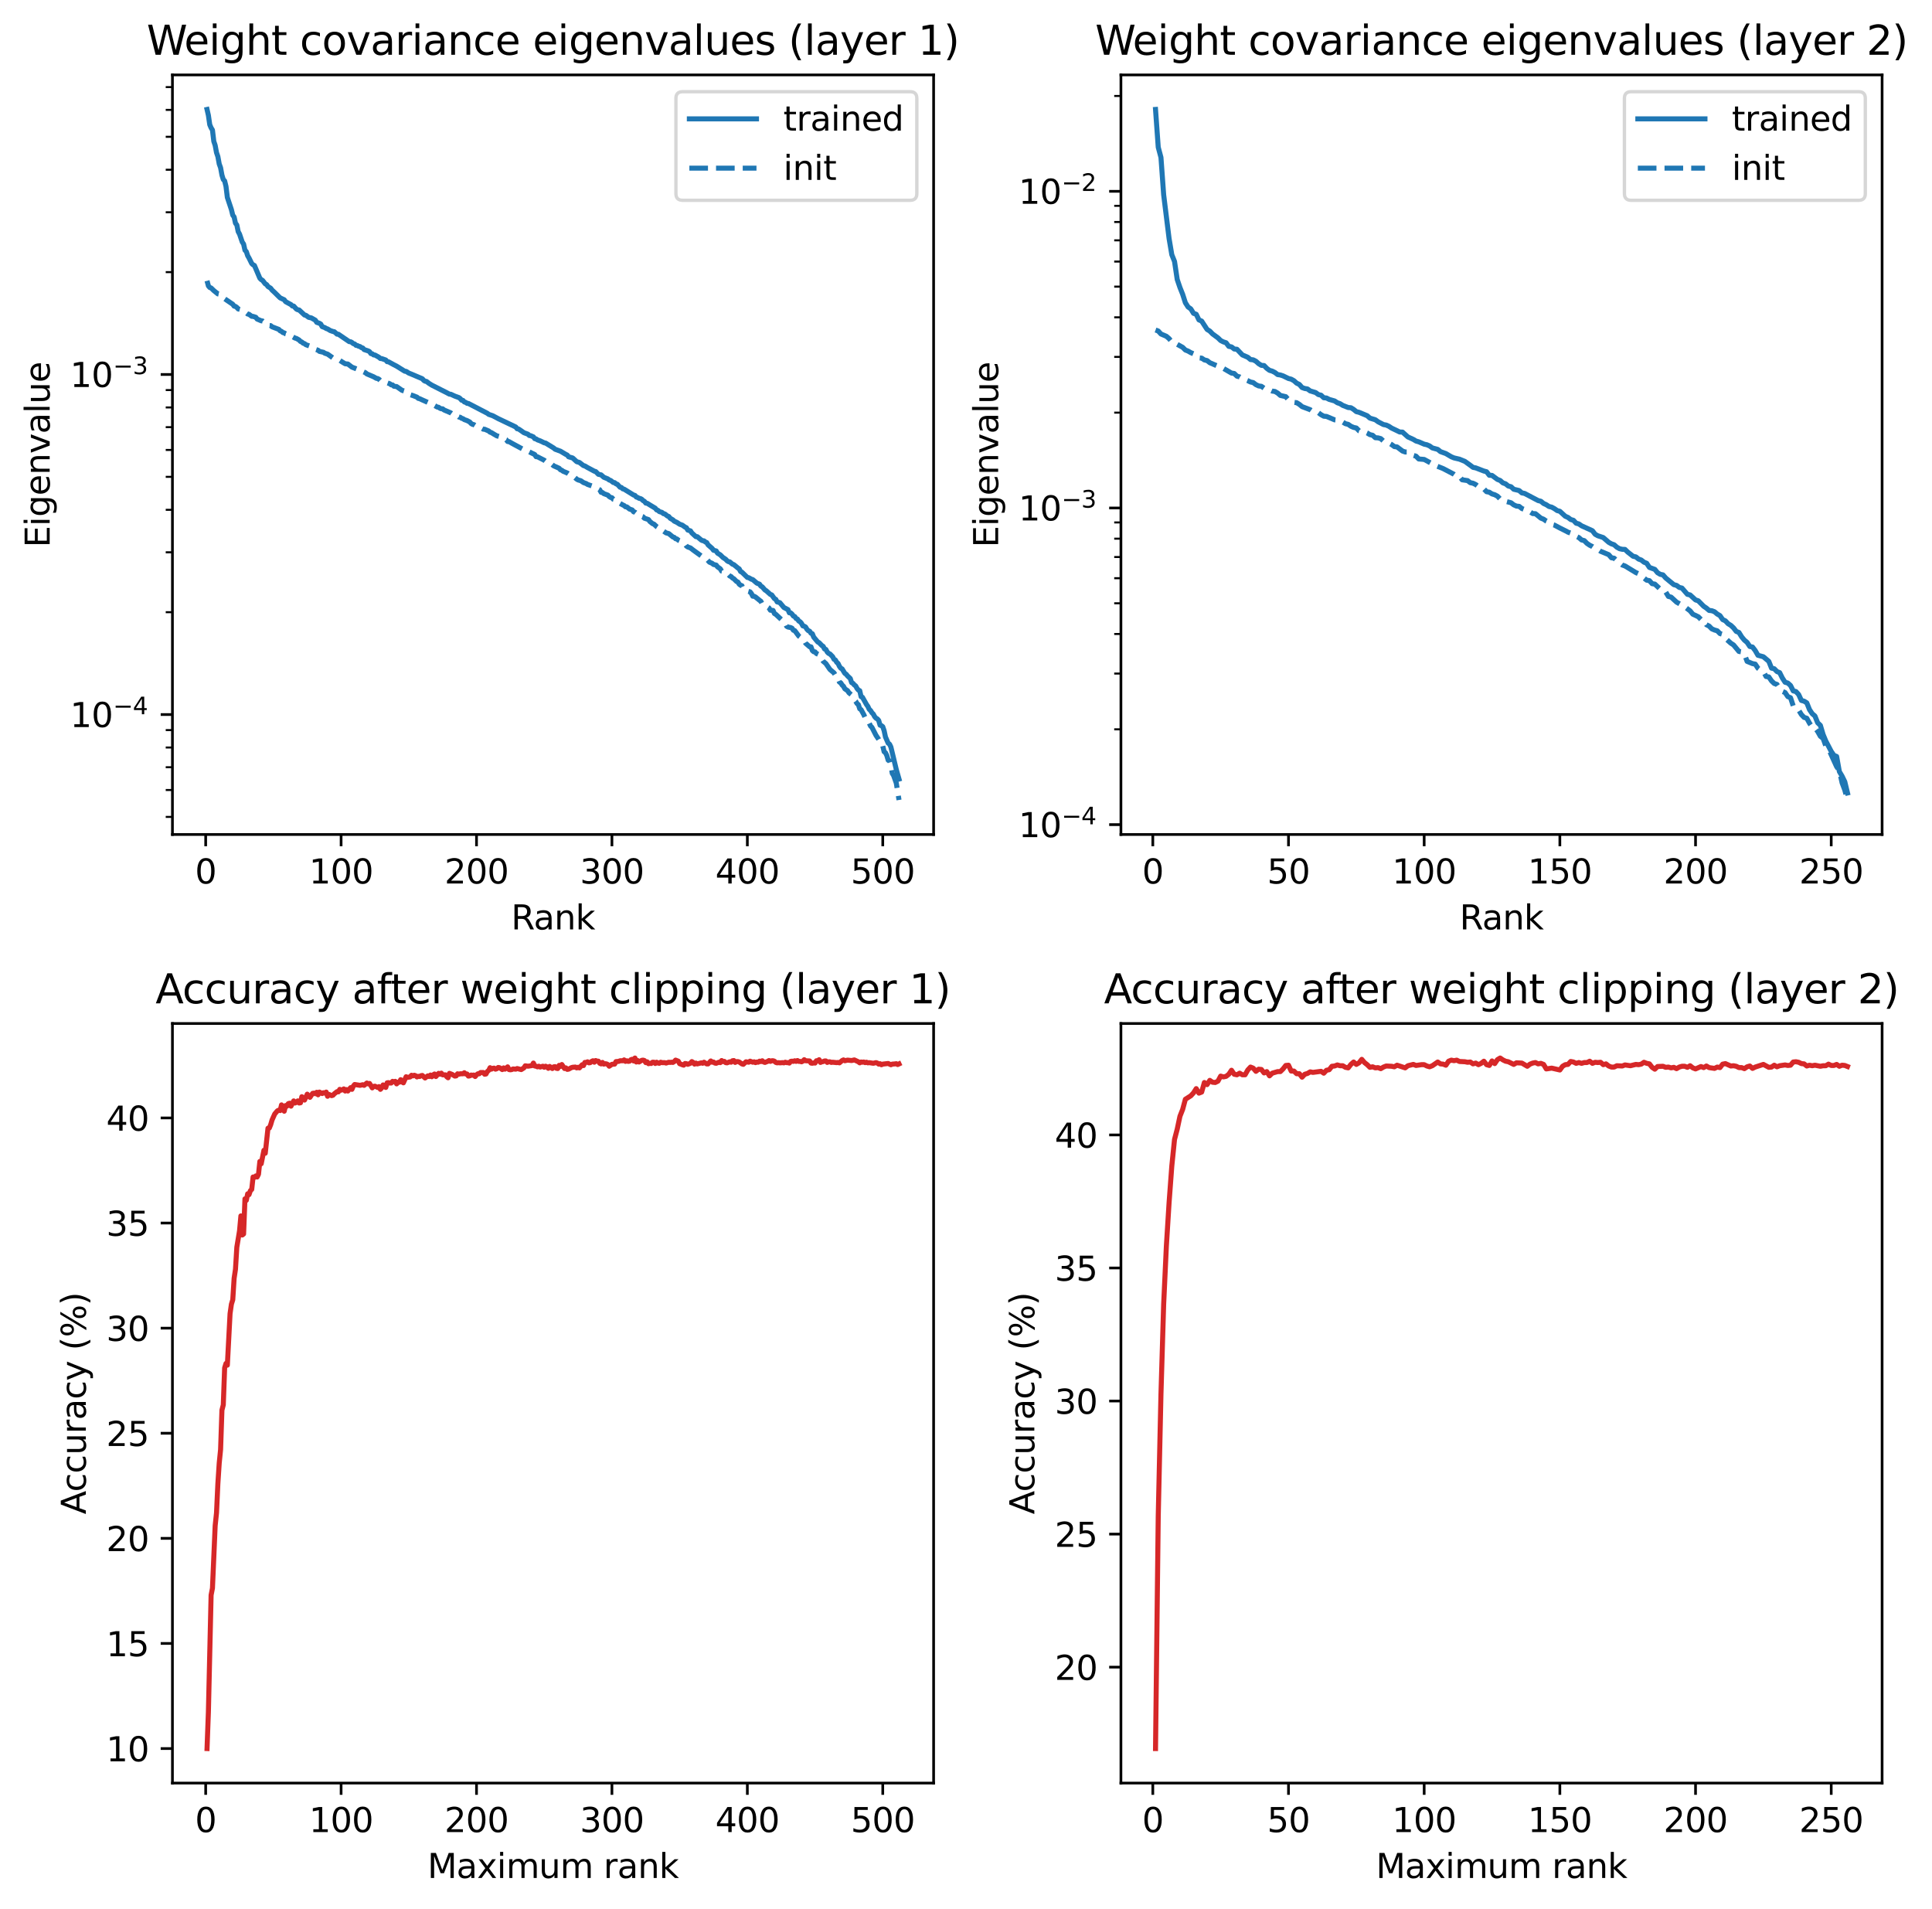 <?xml version="1.0" encoding="utf-8" standalone="no"?>
<!DOCTYPE svg PUBLIC "-//W3C//DTD SVG 1.1//EN"
  "http://www.w3.org/Graphics/SVG/1.1/DTD/svg11.dtd">
<svg xmlns:xlink="http://www.w3.org/1999/xlink" width="575.636pt" height="568.774pt" viewBox="0 0 575.636 568.774" xmlns="http://www.w3.org/2000/svg" version="1.1">
 <defs>
  <style type="text/css">*{stroke-linejoin: round; stroke-linecap: butt}</style>
 </defs>
 <g id="figure_1">
  <g id="patch_1">
   <path d="M 0 568.774 
L 575.636 568.774 
L 575.636 0 
L 0 0 
z
" style="fill: #ffffff"/>
  </g>
  <g id="axes_1">
   <g id="patch_2">
    <path d="M 51.378 248.618 
L 278.169 248.618 
L 278.169 22.318 
L 51.378 22.318 
z
" style="fill: #ffffff"/>
   </g>
   <g id="matplotlib.axis_1">
    <g id="xtick_1">
     <g id="line2d_1">
      <defs>
       <path id="m2bfdfc474e" d="M 0 0 
L 0 3.5 
" style="stroke: #000000; stroke-width: 0.8"/>
      </defs>
      <g>
       <use xlink:href="#m2bfdfc474e" x="61.283" y="248.618" style="stroke: #000000; stroke-width: 0.8"/>
      </g>
     </g>
     <g id="text_1">
      <!-- 0 -->
      <g transform="translate(58.102 263.217) scale(0.1 -0.1)">
       <defs>
        <path id="DejaVuSans-30" d="M 2034 4250 
Q 1547 4250 1301 3770 
Q 1056 3291 1056 2328 
Q 1056 1369 1301 889 
Q 1547 409 2034 409 
Q 2525 409 2770 889 
Q 3016 1369 3016 2328 
Q 3016 3291 2770 3770 
Q 2525 4250 2034 4250 
z
M 2034 4750 
Q 2819 4750 3233 4129 
Q 3647 3509 3647 2328 
Q 3647 1150 3233 529 
Q 2819 -91 2034 -91 
Q 1250 -91 836 529 
Q 422 1150 422 2328 
Q 422 3509 836 4129 
Q 1250 4750 2034 4750 
z
" transform="scale(0.016)"/>
       </defs>
       <use xlink:href="#DejaVuSans-30"/>
      </g>
     </g>
    </g>
    <g id="xtick_2">
     <g id="line2d_2">
      <g>
       <use xlink:href="#m2bfdfc474e" x="101.63" y="248.618" style="stroke: #000000; stroke-width: 0.8"/>
      </g>
     </g>
     <g id="text_2">
      <!-- 100 -->
      <g transform="translate(92.087 263.217) scale(0.1 -0.1)">
       <defs>
        <path id="DejaVuSans-31" d="M 794 531 
L 1825 531 
L 1825 4091 
L 703 3866 
L 703 4441 
L 1819 4666 
L 2450 4666 
L 2450 531 
L 3481 531 
L 3481 0 
L 794 0 
L 794 531 
z
" transform="scale(0.016)"/>
       </defs>
       <use xlink:href="#DejaVuSans-31"/>
       <use xlink:href="#DejaVuSans-30" x="63.623"/>
       <use xlink:href="#DejaVuSans-30" x="127.246"/>
      </g>
     </g>
    </g>
    <g id="xtick_3">
     <g id="line2d_3">
      <g>
       <use xlink:href="#m2bfdfc474e" x="141.977" y="248.618" style="stroke: #000000; stroke-width: 0.8"/>
      </g>
     </g>
     <g id="text_3">
      <!-- 200 -->
      <g transform="translate(132.434 263.217) scale(0.1 -0.1)">
       <defs>
        <path id="DejaVuSans-32" d="M 1228 531 
L 3431 531 
L 3431 0 
L 469 0 
L 469 531 
Q 828 903 1448 1529 
Q 2069 2156 2228 2338 
Q 2531 2678 2651 2914 
Q 2772 3150 2772 3378 
Q 2772 3750 2511 3984 
Q 2250 4219 1831 4219 
Q 1534 4219 1204 4116 
Q 875 4013 500 3803 
L 500 4441 
Q 881 4594 1212 4672 
Q 1544 4750 1819 4750 
Q 2544 4750 2975 4387 
Q 3406 4025 3406 3419 
Q 3406 3131 3298 2873 
Q 3191 2616 2906 2266 
Q 2828 2175 2409 1742 
Q 1991 1309 1228 531 
z
" transform="scale(0.016)"/>
       </defs>
       <use xlink:href="#DejaVuSans-32"/>
       <use xlink:href="#DejaVuSans-30" x="63.623"/>
       <use xlink:href="#DejaVuSans-30" x="127.246"/>
      </g>
     </g>
    </g>
    <g id="xtick_4">
     <g id="line2d_4">
      <g>
       <use xlink:href="#m2bfdfc474e" x="182.324" y="248.618" style="stroke: #000000; stroke-width: 0.8"/>
      </g>
     </g>
     <g id="text_4">
      <!-- 300 -->
      <g transform="translate(172.781 263.217) scale(0.1 -0.1)">
       <defs>
        <path id="DejaVuSans-33" d="M 2597 2516 
Q 3050 2419 3304 2112 
Q 3559 1806 3559 1356 
Q 3559 666 3084 287 
Q 2609 -91 1734 -91 
Q 1441 -91 1130 -33 
Q 819 25 488 141 
L 488 750 
Q 750 597 1062 519 
Q 1375 441 1716 441 
Q 2309 441 2620 675 
Q 2931 909 2931 1356 
Q 2931 1769 2642 2001 
Q 2353 2234 1838 2234 
L 1294 2234 
L 1294 2753 
L 1863 2753 
Q 2328 2753 2575 2939 
Q 2822 3125 2822 3475 
Q 2822 3834 2567 4026 
Q 2313 4219 1838 4219 
Q 1578 4219 1281 4162 
Q 984 4106 628 3988 
L 628 4550 
Q 988 4650 1302 4700 
Q 1616 4750 1894 4750 
Q 2613 4750 3031 4423 
Q 3450 4097 3450 3541 
Q 3450 3153 3228 2886 
Q 3006 2619 2597 2516 
z
" transform="scale(0.016)"/>
       </defs>
       <use xlink:href="#DejaVuSans-33"/>
       <use xlink:href="#DejaVuSans-30" x="63.623"/>
       <use xlink:href="#DejaVuSans-30" x="127.246"/>
      </g>
     </g>
    </g>
    <g id="xtick_5">
     <g id="line2d_5">
      <g>
       <use xlink:href="#m2bfdfc474e" x="222.671" y="248.618" style="stroke: #000000; stroke-width: 0.8"/>
      </g>
     </g>
     <g id="text_5">
      <!-- 400 -->
      <g transform="translate(213.128 263.217) scale(0.1 -0.1)">
       <defs>
        <path id="DejaVuSans-34" d="M 2419 4116 
L 825 1625 
L 2419 1625 
L 2419 4116 
z
M 2253 4666 
L 3047 4666 
L 3047 1625 
L 3713 1625 
L 3713 1100 
L 3047 1100 
L 3047 0 
L 2419 0 
L 2419 1100 
L 313 1100 
L 313 1709 
L 2253 4666 
z
" transform="scale(0.016)"/>
       </defs>
       <use xlink:href="#DejaVuSans-34"/>
       <use xlink:href="#DejaVuSans-30" x="63.623"/>
       <use xlink:href="#DejaVuSans-30" x="127.246"/>
      </g>
     </g>
    </g>
    <g id="xtick_6">
     <g id="line2d_6">
      <g>
       <use xlink:href="#m2bfdfc474e" x="263.018" y="248.618" style="stroke: #000000; stroke-width: 0.8"/>
      </g>
     </g>
     <g id="text_6">
      <!-- 500 -->
      <g transform="translate(253.475 263.217) scale(0.1 -0.1)">
       <defs>
        <path id="DejaVuSans-35" d="M 691 4666 
L 3169 4666 
L 3169 4134 
L 1269 4134 
L 1269 2991 
Q 1406 3038 1543 3061 
Q 1681 3084 1819 3084 
Q 2600 3084 3056 2656 
Q 3513 2228 3513 1497 
Q 3513 744 3044 326 
Q 2575 -91 1722 -91 
Q 1428 -91 1123 -41 
Q 819 9 494 109 
L 494 744 
Q 775 591 1075 516 
Q 1375 441 1709 441 
Q 2250 441 2565 725 
Q 2881 1009 2881 1497 
Q 2881 1984 2565 2268 
Q 2250 2553 1709 2553 
Q 1456 2553 1204 2497 
Q 953 2441 691 2322 
L 691 4666 
z
" transform="scale(0.016)"/>
       </defs>
       <use xlink:href="#DejaVuSans-35"/>
       <use xlink:href="#DejaVuSans-30" x="63.623"/>
       <use xlink:href="#DejaVuSans-30" x="127.246"/>
      </g>
     </g>
    </g>
    <g id="text_7">
     <!-- Rank -->
     <g transform="translate(152.284 276.895) scale(0.1 -0.1)">
      <defs>
       <path id="DejaVuSans-52" d="M 2841 2188 
Q 3044 2119 3236 1894 
Q 3428 1669 3622 1275 
L 4263 0 
L 3584 0 
L 2988 1197 
Q 2756 1666 2539 1819 
Q 2322 1972 1947 1972 
L 1259 1972 
L 1259 0 
L 628 0 
L 628 4666 
L 2053 4666 
Q 2853 4666 3247 4331 
Q 3641 3997 3641 3322 
Q 3641 2881 3436 2590 
Q 3231 2300 2841 2188 
z
M 1259 4147 
L 1259 2491 
L 2053 2491 
Q 2509 2491 2742 2702 
Q 2975 2913 2975 3322 
Q 2975 3731 2742 3939 
Q 2509 4147 2053 4147 
L 1259 4147 
z
" transform="scale(0.016)"/>
       <path id="DejaVuSans-61" d="M 2194 1759 
Q 1497 1759 1228 1600 
Q 959 1441 959 1056 
Q 959 750 1161 570 
Q 1363 391 1709 391 
Q 2188 391 2477 730 
Q 2766 1069 2766 1631 
L 2766 1759 
L 2194 1759 
z
M 3341 1997 
L 3341 0 
L 2766 0 
L 2766 531 
Q 2569 213 2275 61 
Q 1981 -91 1556 -91 
Q 1019 -91 701 211 
Q 384 513 384 1019 
Q 384 1609 779 1909 
Q 1175 2209 1959 2209 
L 2766 2209 
L 2766 2266 
Q 2766 2663 2505 2880 
Q 2244 3097 1772 3097 
Q 1472 3097 1187 3025 
Q 903 2953 641 2809 
L 641 3341 
Q 956 3463 1253 3523 
Q 1550 3584 1831 3584 
Q 2591 3584 2966 3190 
Q 3341 2797 3341 1997 
z
" transform="scale(0.016)"/>
       <path id="DejaVuSans-6e" d="M 3513 2113 
L 3513 0 
L 2938 0 
L 2938 2094 
Q 2938 2591 2744 2837 
Q 2550 3084 2163 3084 
Q 1697 3084 1428 2787 
Q 1159 2491 1159 1978 
L 1159 0 
L 581 0 
L 581 3500 
L 1159 3500 
L 1159 2956 
Q 1366 3272 1645 3428 
Q 1925 3584 2291 3584 
Q 2894 3584 3203 3211 
Q 3513 2838 3513 2113 
z
" transform="scale(0.016)"/>
       <path id="DejaVuSans-6b" d="M 581 4863 
L 1159 4863 
L 1159 1991 
L 2875 3500 
L 3609 3500 
L 1753 1863 
L 3688 0 
L 2938 0 
L 1159 1709 
L 1159 0 
L 581 0 
L 581 4863 
z
" transform="scale(0.016)"/>
      </defs>
      <use xlink:href="#DejaVuSans-52"/>
      <use xlink:href="#DejaVuSans-61" x="67.232"/>
      <use xlink:href="#DejaVuSans-6e" x="128.512"/>
      <use xlink:href="#DejaVuSans-6b" x="191.891"/>
     </g>
    </g>
   </g>
   <g id="matplotlib.axis_2">
    <g id="ytick_1">
     <g id="line2d_7">
      <defs>
       <path id="mc13b444716" d="M 0 0 
L -3.5 0 
" style="stroke: #000000; stroke-width: 0.8"/>
      </defs>
      <g>
       <use xlink:href="#mc13b444716" x="51.378" y="212.876" style="stroke: #000000; stroke-width: 0.8"/>
      </g>
     </g>
     <g id="text_8">
      <!-- $\mathdefault{10^{-4}}$ -->
      <g transform="translate(20.878 216.676) scale(0.1 -0.1)">
       <defs>
        <path id="DejaVuSans-2212" d="M 678 2272 
L 4684 2272 
L 4684 1741 
L 678 1741 
L 678 2272 
z
" transform="scale(0.016)"/>
       </defs>
       <use xlink:href="#DejaVuSans-31" transform="translate(0 0.684)"/>
       <use xlink:href="#DejaVuSans-30" transform="translate(63.623 0.684)"/>
       <use xlink:href="#DejaVuSans-2212" transform="translate(128.203 38.966) scale(0.7)"/>
       <use xlink:href="#DejaVuSans-34" transform="translate(186.855 38.966) scale(0.7)"/>
      </g>
     </g>
    </g>
    <g id="ytick_2">
     <g id="line2d_8">
      <g>
       <use xlink:href="#mc13b444716" x="51.378" y="111.567" style="stroke: #000000; stroke-width: 0.8"/>
      </g>
     </g>
     <g id="text_9">
      <!-- $\mathdefault{10^{-3}}$ -->
      <g transform="translate(20.878 115.366) scale(0.1 -0.1)">
       <use xlink:href="#DejaVuSans-31" transform="translate(0 0.766)"/>
       <use xlink:href="#DejaVuSans-30" transform="translate(63.623 0.766)"/>
       <use xlink:href="#DejaVuSans-2212" transform="translate(128.203 39.047) scale(0.7)"/>
       <use xlink:href="#DejaVuSans-33" transform="translate(186.855 39.047) scale(0.7)"/>
      </g>
     </g>
    </g>
    <g id="ytick_3">
     <g id="line2d_9">
      <defs>
       <path id="mabaeac0451" d="M 0 0 
L -2 0 
" style="stroke: #000000; stroke-width: 0.6"/>
      </defs>
      <g>
       <use xlink:href="#mabaeac0451" x="51.378" y="243.374" style="stroke: #000000; stroke-width: 0.6"/>
      </g>
     </g>
    </g>
    <g id="ytick_4">
     <g id="line2d_10">
      <g>
       <use xlink:href="#mabaeac0451" x="51.378" y="235.352" style="stroke: #000000; stroke-width: 0.6"/>
      </g>
     </g>
    </g>
    <g id="ytick_5">
     <g id="line2d_11">
      <g>
       <use xlink:href="#mabaeac0451" x="51.378" y="228.57" style="stroke: #000000; stroke-width: 0.6"/>
      </g>
     </g>
    </g>
    <g id="ytick_6">
     <g id="line2d_12">
      <g>
       <use xlink:href="#mabaeac0451" x="51.378" y="222.694" style="stroke: #000000; stroke-width: 0.6"/>
      </g>
     </g>
    </g>
    <g id="ytick_7">
     <g id="line2d_13">
      <g>
       <use xlink:href="#mabaeac0451" x="51.378" y="217.512" style="stroke: #000000; stroke-width: 0.6"/>
      </g>
     </g>
    </g>
    <g id="ytick_8">
     <g id="line2d_14">
      <g>
       <use xlink:href="#mabaeac0451" x="51.378" y="182.379" style="stroke: #000000; stroke-width: 0.6"/>
      </g>
     </g>
    </g>
    <g id="ytick_9">
     <g id="line2d_15">
      <g>
       <use xlink:href="#mabaeac0451" x="51.378" y="164.54" style="stroke: #000000; stroke-width: 0.6"/>
      </g>
     </g>
    </g>
    <g id="ytick_10">
     <g id="line2d_16">
      <g>
       <use xlink:href="#mabaeac0451" x="51.378" y="151.882" style="stroke: #000000; stroke-width: 0.6"/>
      </g>
     </g>
    </g>
    <g id="ytick_11">
     <g id="line2d_17">
      <g>
       <use xlink:href="#mabaeac0451" x="51.378" y="142.064" style="stroke: #000000; stroke-width: 0.6"/>
      </g>
     </g>
    </g>
    <g id="ytick_12">
     <g id="line2d_18">
      <g>
       <use xlink:href="#mabaeac0451" x="51.378" y="134.043" style="stroke: #000000; stroke-width: 0.6"/>
      </g>
     </g>
    </g>
    <g id="ytick_13">
     <g id="line2d_19">
      <g>
       <use xlink:href="#mabaeac0451" x="51.378" y="127.26" style="stroke: #000000; stroke-width: 0.6"/>
      </g>
     </g>
    </g>
    <g id="ytick_14">
     <g id="line2d_20">
      <g>
       <use xlink:href="#mabaeac0451" x="51.378" y="121.385" style="stroke: #000000; stroke-width: 0.6"/>
      </g>
     </g>
    </g>
    <g id="ytick_15">
     <g id="line2d_21">
      <g>
       <use xlink:href="#mabaeac0451" x="51.378" y="116.203" style="stroke: #000000; stroke-width: 0.6"/>
      </g>
     </g>
    </g>
    <g id="ytick_16">
     <g id="line2d_22">
      <g>
       <use xlink:href="#mabaeac0451" x="51.378" y="81.07" style="stroke: #000000; stroke-width: 0.6"/>
      </g>
     </g>
    </g>
    <g id="ytick_17">
     <g id="line2d_23">
      <g>
       <use xlink:href="#mabaeac0451" x="51.378" y="63.23" style="stroke: #000000; stroke-width: 0.6"/>
      </g>
     </g>
    </g>
    <g id="ytick_18">
     <g id="line2d_24">
      <g>
       <use xlink:href="#mabaeac0451" x="51.378" y="50.573" style="stroke: #000000; stroke-width: 0.6"/>
      </g>
     </g>
    </g>
    <g id="ytick_19">
     <g id="line2d_25">
      <g>
       <use xlink:href="#mabaeac0451" x="51.378" y="40.755" style="stroke: #000000; stroke-width: 0.6"/>
      </g>
     </g>
    </g>
    <g id="ytick_20">
     <g id="line2d_26">
      <g>
       <use xlink:href="#mabaeac0451" x="51.378" y="32.733" style="stroke: #000000; stroke-width: 0.6"/>
      </g>
     </g>
    </g>
    <g id="ytick_21">
     <g id="line2d_27">
      <g>
       <use xlink:href="#mabaeac0451" x="51.378" y="25.951" style="stroke: #000000; stroke-width: 0.6"/>
      </g>
     </g>
    </g>
    <g id="text_10">
     <!-- Eigenvalue -->
     <g transform="translate(14.798 163.094) rotate(-90) scale(0.1 -0.1)">
      <defs>
       <path id="DejaVuSans-45" d="M 628 4666 
L 3578 4666 
L 3578 4134 
L 1259 4134 
L 1259 2753 
L 3481 2753 
L 3481 2222 
L 1259 2222 
L 1259 531 
L 3634 531 
L 3634 0 
L 628 0 
L 628 4666 
z
" transform="scale(0.016)"/>
       <path id="DejaVuSans-69" d="M 603 3500 
L 1178 3500 
L 1178 0 
L 603 0 
L 603 3500 
z
M 603 4863 
L 1178 4863 
L 1178 4134 
L 603 4134 
L 603 4863 
z
" transform="scale(0.016)"/>
       <path id="DejaVuSans-67" d="M 2906 1791 
Q 2906 2416 2648 2759 
Q 2391 3103 1925 3103 
Q 1463 3103 1205 2759 
Q 947 2416 947 1791 
Q 947 1169 1205 825 
Q 1463 481 1925 481 
Q 2391 481 2648 825 
Q 2906 1169 2906 1791 
z
M 3481 434 
Q 3481 -459 3084 -895 
Q 2688 -1331 1869 -1331 
Q 1566 -1331 1297 -1286 
Q 1028 -1241 775 -1147 
L 775 -588 
Q 1028 -725 1275 -790 
Q 1522 -856 1778 -856 
Q 2344 -856 2625 -561 
Q 2906 -266 2906 331 
L 2906 616 
Q 2728 306 2450 153 
Q 2172 0 1784 0 
Q 1141 0 747 490 
Q 353 981 353 1791 
Q 353 2603 747 3093 
Q 1141 3584 1784 3584 
Q 2172 3584 2450 3431 
Q 2728 3278 2906 2969 
L 2906 3500 
L 3481 3500 
L 3481 434 
z
" transform="scale(0.016)"/>
       <path id="DejaVuSans-65" d="M 3597 1894 
L 3597 1613 
L 953 1613 
Q 991 1019 1311 708 
Q 1631 397 2203 397 
Q 2534 397 2845 478 
Q 3156 559 3463 722 
L 3463 178 
Q 3153 47 2828 -22 
Q 2503 -91 2169 -91 
Q 1331 -91 842 396 
Q 353 884 353 1716 
Q 353 2575 817 3079 
Q 1281 3584 2069 3584 
Q 2775 3584 3186 3129 
Q 3597 2675 3597 1894 
z
M 3022 2063 
Q 3016 2534 2758 2815 
Q 2500 3097 2075 3097 
Q 1594 3097 1305 2825 
Q 1016 2553 972 2059 
L 3022 2063 
z
" transform="scale(0.016)"/>
       <path id="DejaVuSans-76" d="M 191 3500 
L 800 3500 
L 1894 563 
L 2988 3500 
L 3597 3500 
L 2284 0 
L 1503 0 
L 191 3500 
z
" transform="scale(0.016)"/>
       <path id="DejaVuSans-6c" d="M 603 4863 
L 1178 4863 
L 1178 0 
L 603 0 
L 603 4863 
z
" transform="scale(0.016)"/>
       <path id="DejaVuSans-75" d="M 544 1381 
L 544 3500 
L 1119 3500 
L 1119 1403 
Q 1119 906 1312 657 
Q 1506 409 1894 409 
Q 2359 409 2629 706 
Q 2900 1003 2900 1516 
L 2900 3500 
L 3475 3500 
L 3475 0 
L 2900 0 
L 2900 538 
Q 2691 219 2414 64 
Q 2138 -91 1772 -91 
Q 1169 -91 856 284 
Q 544 659 544 1381 
z
M 1991 3584 
L 1991 3584 
z
" transform="scale(0.016)"/>
      </defs>
      <use xlink:href="#DejaVuSans-45"/>
      <use xlink:href="#DejaVuSans-69" x="63.184"/>
      <use xlink:href="#DejaVuSans-67" x="90.967"/>
      <use xlink:href="#DejaVuSans-65" x="154.443"/>
      <use xlink:href="#DejaVuSans-6e" x="215.967"/>
      <use xlink:href="#DejaVuSans-76" x="279.346"/>
      <use xlink:href="#DejaVuSans-61" x="338.525"/>
      <use xlink:href="#DejaVuSans-6c" x="399.805"/>
      <use xlink:href="#DejaVuSans-75" x="427.588"/>
      <use xlink:href="#DejaVuSans-65" x="490.967"/>
     </g>
    </g>
   </g>
   <g id="line2d_28">
    <path d="M 61.687 32.604 
L 62.09 34.356 
L 62.494 37.143 
L 62.897 38.084 
L 63.301 38.734 
L 63.704 42.106 
L 64.108 43.309 
L 64.511 45.469 
L 64.915 46.643 
L 65.318 48.847 
L 65.721 49.958 
L 66.125 52.168 
L 66.528 53.482 
L 66.932 53.891 
L 67.335 55.537 
L 67.739 58.815 
L 68.949 62.454 
L 69.353 64.114 
L 69.756 64.644 
L 70.16 66.507 
L 70.563 67.011 
L 70.967 69 
L 71.37 69.742 
L 72.177 72.11 
L 72.58 72.705 
L 72.984 74.534 
L 73.387 74.944 
L 73.791 76.174 
L 74.194 76.864 
L 75.001 78.508 
L 75.405 78.891 
L 75.808 79.095 
L 77.422 82.889 
L 77.826 83.3 
L 78.229 83.53 
L 79.036 84.57 
L 79.439 84.776 
L 79.843 85.362 
L 80.65 85.864 
L 81.053 86.412 
L 81.86 87.16 
L 83.071 88.357 
L 83.474 88.743 
L 84.685 89.307 
L 85.088 89.872 
L 85.895 90.314 
L 86.702 90.746 
L 87.105 91.157 
L 87.509 91.193 
L 88.316 92.079 
L 88.719 92.284 
L 89.123 92.354 
L 90.737 93.85 
L 91.14 93.93 
L 91.947 94.538 
L 92.754 94.709 
L 93.964 95.394 
L 94.368 96.036 
L 95.175 96.31 
L 95.578 96.557 
L 95.982 97.303 
L 96.789 97.604 
L 97.192 97.867 
L 97.596 97.994 
L 98.403 98.481 
L 99.21 98.759 
L 99.613 98.835 
L 100.42 99.551 
L 100.823 99.574 
L 104.051 101.778 
L 104.455 101.815 
L 104.858 102.028 
L 105.262 102.378 
L 105.665 102.478 
L 106.069 102.885 
L 106.472 102.939 
L 106.875 103.166 
L 107.279 103.246 
L 107.682 103.568 
L 108.086 103.675 
L 108.489 104.145 
L 109.7 104.544 
L 110.103 104.753 
L 110.507 105.341 
L 110.91 105.404 
L 111.314 105.735 
L 111.717 105.765 
L 112.928 106.452 
L 113.331 106.807 
L 113.734 106.836 
L 114.945 107.255 
L 115.348 107.748 
L 115.752 107.786 
L 117.366 108.672 
L 118.173 109.083 
L 120.593 110.597 
L 120.997 110.633 
L 121.804 111.148 
L 122.611 111.469 
L 125.839 112.844 
L 126.242 113.303 
L 126.646 113.571 
L 127.049 113.627 
L 127.856 114.239 
L 128.663 114.741 
L 133.101 116.992 
L 133.908 117.424 
L 134.311 117.456 
L 135.522 118.014 
L 136.732 118.455 
L 137.136 118.763 
L 137.539 119.23 
L 137.943 119.286 
L 138.346 119.75 
L 138.75 119.872 
L 139.153 120.155 
L 139.557 120.199 
L 140.767 120.825 
L 145.205 123.132 
L 145.609 123.446 
L 146.819 123.854 
L 148.433 124.717 
L 153.678 127.212 
L 154.081 127.737 
L 154.485 127.792 
L 155.292 128.337 
L 156.099 128.912 
L 157.309 129.356 
L 157.713 129.746 
L 158.116 129.804 
L 158.923 130.154 
L 159.327 130.689 
L 159.73 130.756 
L 160.134 131.049 
L 160.94 131.333 
L 162.151 131.921 
L 162.554 131.991 
L 164.975 133.474 
L 165.379 133.83 
L 166.993 134.421 
L 168.606 135.381 
L 169.01 135.571 
L 169.413 136.089 
L 170.624 136.434 
L 171.834 137.543 
L 172.641 137.779 
L 173.852 138.715 
L 174.255 138.814 
L 175.062 139.299 
L 175.869 139.727 
L 177.079 140.379 
L 177.483 140.488 
L 178.29 141.305 
L 179.097 141.47 
L 179.904 142.187 
L 181.114 142.674 
L 181.517 143.01 
L 181.921 143.127 
L 182.728 143.744 
L 183.131 143.788 
L 183.535 144.155 
L 183.938 144.277 
L 184.745 145.157 
L 185.149 145.231 
L 185.552 145.63 
L 185.956 145.737 
L 188.78 147.481 
L 189.183 147.595 
L 189.587 148.074 
L 189.99 148.198 
L 190.394 148.455 
L 190.797 148.525 
L 191.201 148.731 
L 191.604 149.139 
L 192.008 149.353 
L 192.411 149.883 
L 192.815 149.93 
L 194.025 150.676 
L 194.832 151.158 
L 195.235 151.396 
L 195.639 151.905 
L 196.042 152.041 
L 196.446 152.417 
L 197.253 152.658 
L 197.656 153.027 
L 198.06 153.097 
L 198.867 153.731 
L 199.27 153.885 
L 199.674 154.402 
L 200.481 154.866 
L 200.884 155.257 
L 201.691 155.632 
L 202.498 156.166 
L 203.305 156.457 
L 204.112 157.035 
L 204.515 157.218 
L 204.919 157.91 
L 205.726 158.156 
L 206.129 158.774 
L 207.34 159.882 
L 207.743 159.884 
L 208.953 160.898 
L 209.357 161.082 
L 209.76 161.132 
L 210.164 161.471 
L 210.567 161.639 
L 210.971 162.325 
L 212.181 163.388 
L 212.585 163.924 
L 213.392 164.138 
L 213.795 164.804 
L 214.602 165.294 
L 215.409 166.089 
L 216.216 166.617 
L 216.619 167.051 
L 217.023 167.313 
L 217.426 167.39 
L 218.233 168.08 
L 218.637 168.21 
L 219.847 169.215 
L 220.251 169.485 
L 220.654 170.267 
L 221.058 170.462 
L 222.671 172.033 
L 223.075 172.105 
L 223.882 172.562 
L 224.285 172.675 
L 225.496 173.722 
L 226.303 174.041 
L 226.706 174.62 
L 227.11 174.837 
L 227.917 175.77 
L 228.32 176.004 
L 229.53 177.095 
L 229.934 177.233 
L 230.741 178.352 
L 231.144 178.554 
L 231.548 179.314 
L 232.355 179.546 
L 233.565 180.985 
L 234.776 181.618 
L 235.179 182.565 
L 235.582 182.593 
L 235.986 182.948 
L 236.389 183.525 
L 236.793 183.682 
L 237.196 184.26 
L 237.6 184.439 
L 238.003 185.025 
L 238.407 185.245 
L 238.81 185.715 
L 239.214 186.464 
L 239.617 186.563 
L 240.021 186.797 
L 240.424 187.466 
L 240.828 187.88 
L 241.231 188.057 
L 241.635 188.647 
L 242.038 188.812 
L 242.441 189.805 
L 243.652 191.263 
L 244.055 191.467 
L 244.862 192.302 
L 245.266 192.571 
L 245.669 193.337 
L 246.073 193.481 
L 246.476 194.245 
L 246.88 194.658 
L 247.283 194.821 
L 248.09 195.649 
L 248.494 196.413 
L 248.897 196.627 
L 249.3 197.313 
L 249.704 197.66 
L 250.107 198.513 
L 250.511 199.072 
L 250.914 199.282 
L 251.721 200.607 
L 252.125 200.867 
L 252.528 201.374 
L 253.335 202.132 
L 253.739 203.365 
L 254.142 203.572 
L 254.546 204.057 
L 254.949 204.347 
L 255.353 205.099 
L 255.756 205.585 
L 256.159 205.773 
L 256.563 207.557 
L 256.966 207.727 
L 258.177 209.887 
L 258.58 210.446 
L 258.984 211.317 
L 259.387 211.688 
L 259.791 212.333 
L 260.194 212.736 
L 260.598 213.496 
L 261.001 213.952 
L 261.405 214.175 
L 261.808 214.641 
L 262.212 216.046 
L 262.615 216.173 
L 263.018 216.496 
L 263.422 217.674 
L 263.825 219.561 
L 264.632 221.402 
L 265.036 221.699 
L 265.439 222.551 
L 267.053 229.284 
L 267.86 232.096 
L 267.86 232.096 
" clip-path="url(#p2e41ce815b)" style="fill: none; stroke: #1f77b4; stroke-width: 1.5; stroke-linecap: square"/>
   </g>
   <g id="line2d_29">
    <path d="M 61.687 83.65 
L 62.09 85.173 
L 62.494 85.651 
L 62.897 85.795 
L 63.704 86.576 
L 64.915 87.553 
L 65.318 87.629 
L 65.721 88.183 
L 69.353 90.654 
L 69.756 91.203 
L 70.16 91.292 
L 70.563 91.583 
L 70.967 92.037 
L 71.774 92.254 
L 72.58 92.851 
L 72.984 92.948 
L 73.791 93.549 
L 74.194 93.64 
L 75.001 94.234 
L 75.405 94.263 
L 76.212 94.525 
L 76.615 95.056 
L 77.826 95.567 
L 78.229 95.624 
L 79.439 96.636 
L 80.246 96.977 
L 80.65 97.007 
L 81.053 97.356 
L 83.071 98.129 
L 83.474 98.559 
L 83.878 98.725 
L 84.281 99.074 
L 84.685 99.177 
L 85.088 99.439 
L 85.895 99.645 
L 86.298 99.989 
L 86.702 100.05 
L 87.912 100.724 
L 88.316 100.83 
L 89.123 101.299 
L 89.526 101.721 
L 89.93 101.895 
L 90.333 102.246 
L 90.737 102.378 
L 91.14 102.702 
L 92.351 103.123 
L 93.561 103.684 
L 93.964 104.066 
L 94.771 104.342 
L 95.175 104.683 
L 96.385 104.961 
L 96.789 105.238 
L 97.596 105.501 
L 99.21 106.64 
L 100.823 107.098 
L 102.034 107.889 
L 102.841 108.369 
L 103.648 108.449 
L 104.858 109.375 
L 106.472 109.994 
L 106.875 110.248 
L 107.279 110.3 
L 108.893 111.042 
L 109.296 111.39 
L 111.314 112.247 
L 112.121 112.707 
L 112.524 112.78 
L 112.928 112.998 
L 113.331 113.4 
L 114.541 113.746 
L 116.155 114.331 
L 116.559 114.656 
L 116.962 114.677 
L 117.366 115.071 
L 118.173 115.165 
L 119.383 116.011 
L 119.787 116.288 
L 120.997 116.648 
L 121.4 117.157 
L 122.207 117.589 
L 123.014 117.84 
L 124.225 118.314 
L 124.628 118.69 
L 125.032 118.777 
L 125.839 119.158 
L 127.856 120.052 
L 128.259 120.123 
L 130.277 121.271 
L 130.68 121.335 
L 131.084 121.631 
L 131.487 121.78 
L 131.891 121.798 
L 132.294 122.134 
L 134.311 123.002 
L 134.715 123.3 
L 136.329 123.901 
L 136.732 124.249 
L 137.136 124.323 
L 137.539 124.618 
L 137.943 124.732 
L 138.346 125.013 
L 139.153 125.294 
L 139.96 125.721 
L 140.363 126.167 
L 140.767 126.408 
L 141.17 126.502 
L 141.574 126.76 
L 142.381 126.984 
L 143.995 127.863 
L 144.398 127.881 
L 145.609 128.4 
L 146.012 128.753 
L 146.416 128.888 
L 147.222 129.384 
L 148.029 129.847 
L 148.836 130.077 
L 149.24 130.355 
L 150.047 130.679 
L 150.854 131.036 
L 151.257 131.54 
L 151.661 131.566 
L 152.468 132.031 
L 153.275 132.473 
L 156.502 134.212 
L 156.906 134.229 
L 159.327 135.419 
L 159.73 136.056 
L 160.134 136.084 
L 162.151 137.118 
L 162.554 137.441 
L 164.168 138.119 
L 164.975 138.783 
L 166.186 139.321 
L 166.589 139.506 
L 166.993 139.953 
L 167.396 140.104 
L 167.799 140.412 
L 169.01 140.913 
L 170.624 142.005 
L 171.027 142.064 
L 171.834 142.741 
L 172.238 142.984 
L 173.045 143.214 
L 173.852 143.768 
L 174.658 144.061 
L 175.062 144.322 
L 177.079 145.026 
L 178.693 145.908 
L 179.097 146.671 
L 179.5 146.733 
L 179.904 147.067 
L 181.114 147.514 
L 181.517 147.933 
L 181.921 148.19 
L 182.324 148.283 
L 182.728 148.735 
L 183.131 148.828 
L 183.535 149.195 
L 184.342 149.452 
L 184.745 149.977 
L 185.552 150.433 
L 185.956 150.615 
L 186.359 150.981 
L 186.763 151.012 
L 187.57 151.657 
L 188.376 151.93 
L 188.78 152.481 
L 189.183 152.582 
L 189.587 152.909 
L 190.797 153.302 
L 191.201 153.823 
L 191.604 153.958 
L 192.008 154.39 
L 193.218 154.787 
L 193.622 155.351 
L 194.429 156.003 
L 194.832 156.144 
L 195.639 156.883 
L 196.042 157.148 
L 196.446 157.605 
L 196.849 157.647 
L 198.463 158.756 
L 199.27 158.974 
L 200.481 159.97 
L 200.884 160.086 
L 201.288 160.499 
L 201.691 160.574 
L 202.094 160.922 
L 202.498 161.089 
L 203.708 161.952 
L 204.112 162.077 
L 204.515 162.67 
L 204.919 162.955 
L 205.726 163.247 
L 206.533 163.878 
L 209.76 166.221 
L 210.567 166.589 
L 211.374 167.477 
L 212.181 167.826 
L 212.585 168.163 
L 213.392 168.35 
L 213.795 168.88 
L 214.602 169.457 
L 215.006 170.134 
L 215.409 170.196 
L 216.619 171.09 
L 217.023 171.181 
L 217.426 171.605 
L 217.83 171.77 
L 218.233 172.194 
L 218.637 172.416 
L 219.444 173.226 
L 219.847 173.395 
L 220.251 174.039 
L 220.654 174.351 
L 221.058 174.495 
L 221.461 175.472 
L 221.865 175.581 
L 222.671 176.101 
L 223.478 176.323 
L 223.882 176.819 
L 224.285 177.623 
L 224.689 177.638 
L 225.092 177.854 
L 226.303 178.843 
L 226.706 179.137 
L 227.11 179.967 
L 227.513 180.052 
L 229.127 181.12 
L 229.53 181.793 
L 230.337 181.867 
L 230.741 182.791 
L 231.144 183.015 
L 233.969 185.663 
L 234.372 186.574 
L 234.776 186.805 
L 235.582 186.969 
L 235.986 187.162 
L 236.389 187.761 
L 236.793 187.874 
L 238.003 189.499 
L 238.407 189.797 
L 239.214 190.663 
L 239.617 190.89 
L 240.021 191.628 
L 241.231 192.683 
L 241.635 192.703 
L 242.038 193.803 
L 242.441 194.169 
L 242.845 194.208 
L 243.248 194.691 
L 244.055 195.06 
L 244.459 195.993 
L 244.862 196.354 
L 245.266 197.006 
L 246.073 197.687 
L 247.283 199.451 
L 248.494 200.472 
L 248.897 201.153 
L 249.3 201.324 
L 250.107 203.2 
L 250.511 203.455 
L 250.914 204.086 
L 251.318 204.469 
L 251.721 205.214 
L 252.528 205.758 
L 252.932 206.378 
L 253.739 207.046 
L 254.546 208.486 
L 254.949 208.912 
L 255.353 209.596 
L 255.756 209.925 
L 256.159 211.166 
L 256.563 211.433 
L 257.37 212.906 
L 257.773 213.804 
L 258.58 214.59 
L 259.387 216.299 
L 259.791 216.697 
L 261.001 219.066 
L 261.808 220.27 
L 262.615 221.963 
L 263.018 222.215 
L 263.422 223.948 
L 263.825 224.25 
L 264.229 225.076 
L 264.632 226.475 
L 265.036 226.643 
L 265.439 227.99 
L 265.843 230.398 
L 266.246 231.037 
L 267.053 233.313 
L 267.86 238.332 
L 267.86 238.332 
" clip-path="url(#p2e41ce815b)" style="fill: none; stroke-dasharray: 5.55,2.4; stroke-dashoffset: 0; stroke: #1f77b4; stroke-width: 1.5"/>
   </g>
   <g id="patch_3">
    <path d="M 51.378 248.618 
L 51.378 22.318 
" style="fill: none; stroke: #000000; stroke-width: 0.8; stroke-linejoin: miter; stroke-linecap: square"/>
   </g>
   <g id="patch_4">
    <path d="M 278.169 248.618 
L 278.169 22.318 
" style="fill: none; stroke: #000000; stroke-width: 0.8; stroke-linejoin: miter; stroke-linecap: square"/>
   </g>
   <g id="patch_5">
    <path d="M 51.378 248.618 
L 278.169 248.618 
" style="fill: none; stroke: #000000; stroke-width: 0.8; stroke-linejoin: miter; stroke-linecap: square"/>
   </g>
   <g id="patch_6">
    <path d="M 51.378 22.318 
L 278.169 22.318 
" style="fill: none; stroke: #000000; stroke-width: 0.8; stroke-linejoin: miter; stroke-linecap: square"/>
   </g>
   <g id="text_11">
    <!-- Weight covariance eigenvalues (layer 1) -->
    <g transform="translate(43.711 16.318) scale(0.12 -0.12)">
     <defs>
      <path id="DejaVuSans-57" d="M 213 4666 
L 850 4666 
L 1831 722 
L 2809 4666 
L 3519 4666 
L 4500 722 
L 5478 4666 
L 6119 4666 
L 4947 0 
L 4153 0 
L 3169 4050 
L 2175 0 
L 1381 0 
L 213 4666 
z
" transform="scale(0.016)"/>
      <path id="DejaVuSans-68" d="M 3513 2113 
L 3513 0 
L 2938 0 
L 2938 2094 
Q 2938 2591 2744 2837 
Q 2550 3084 2163 3084 
Q 1697 3084 1428 2787 
Q 1159 2491 1159 1978 
L 1159 0 
L 581 0 
L 581 4863 
L 1159 4863 
L 1159 2956 
Q 1366 3272 1645 3428 
Q 1925 3584 2291 3584 
Q 2894 3584 3203 3211 
Q 3513 2838 3513 2113 
z
" transform="scale(0.016)"/>
      <path id="DejaVuSans-74" d="M 1172 4494 
L 1172 3500 
L 2356 3500 
L 2356 3053 
L 1172 3053 
L 1172 1153 
Q 1172 725 1289 603 
Q 1406 481 1766 481 
L 2356 481 
L 2356 0 
L 1766 0 
Q 1100 0 847 248 
Q 594 497 594 1153 
L 594 3053 
L 172 3053 
L 172 3500 
L 594 3500 
L 594 4494 
L 1172 4494 
z
" transform="scale(0.016)"/>
      <path id="DejaVuSans-20" transform="scale(0.016)"/>
      <path id="DejaVuSans-63" d="M 3122 3366 
L 3122 2828 
Q 2878 2963 2633 3030 
Q 2388 3097 2138 3097 
Q 1578 3097 1268 2742 
Q 959 2388 959 1747 
Q 959 1106 1268 751 
Q 1578 397 2138 397 
Q 2388 397 2633 464 
Q 2878 531 3122 666 
L 3122 134 
Q 2881 22 2623 -34 
Q 2366 -91 2075 -91 
Q 1284 -91 818 406 
Q 353 903 353 1747 
Q 353 2603 823 3093 
Q 1294 3584 2113 3584 
Q 2378 3584 2631 3529 
Q 2884 3475 3122 3366 
z
" transform="scale(0.016)"/>
      <path id="DejaVuSans-6f" d="M 1959 3097 
Q 1497 3097 1228 2736 
Q 959 2375 959 1747 
Q 959 1119 1226 758 
Q 1494 397 1959 397 
Q 2419 397 2687 759 
Q 2956 1122 2956 1747 
Q 2956 2369 2687 2733 
Q 2419 3097 1959 3097 
z
M 1959 3584 
Q 2709 3584 3137 3096 
Q 3566 2609 3566 1747 
Q 3566 888 3137 398 
Q 2709 -91 1959 -91 
Q 1206 -91 779 398 
Q 353 888 353 1747 
Q 353 2609 779 3096 
Q 1206 3584 1959 3584 
z
" transform="scale(0.016)"/>
      <path id="DejaVuSans-72" d="M 2631 2963 
Q 2534 3019 2420 3045 
Q 2306 3072 2169 3072 
Q 1681 3072 1420 2755 
Q 1159 2438 1159 1844 
L 1159 0 
L 581 0 
L 581 3500 
L 1159 3500 
L 1159 2956 
Q 1341 3275 1631 3429 
Q 1922 3584 2338 3584 
Q 2397 3584 2469 3576 
Q 2541 3569 2628 3553 
L 2631 2963 
z
" transform="scale(0.016)"/>
      <path id="DejaVuSans-73" d="M 2834 3397 
L 2834 2853 
Q 2591 2978 2328 3040 
Q 2066 3103 1784 3103 
Q 1356 3103 1142 2972 
Q 928 2841 928 2578 
Q 928 2378 1081 2264 
Q 1234 2150 1697 2047 
L 1894 2003 
Q 2506 1872 2764 1633 
Q 3022 1394 3022 966 
Q 3022 478 2636 193 
Q 2250 -91 1575 -91 
Q 1294 -91 989 -36 
Q 684 19 347 128 
L 347 722 
Q 666 556 975 473 
Q 1284 391 1588 391 
Q 1994 391 2212 530 
Q 2431 669 2431 922 
Q 2431 1156 2273 1281 
Q 2116 1406 1581 1522 
L 1381 1569 
Q 847 1681 609 1914 
Q 372 2147 372 2553 
Q 372 3047 722 3315 
Q 1072 3584 1716 3584 
Q 2034 3584 2315 3537 
Q 2597 3491 2834 3397 
z
" transform="scale(0.016)"/>
      <path id="DejaVuSans-28" d="M 1984 4856 
Q 1566 4138 1362 3434 
Q 1159 2731 1159 2009 
Q 1159 1288 1364 580 
Q 1569 -128 1984 -844 
L 1484 -844 
Q 1016 -109 783 600 
Q 550 1309 550 2009 
Q 550 2706 781 3412 
Q 1013 4119 1484 4856 
L 1984 4856 
z
" transform="scale(0.016)"/>
      <path id="DejaVuSans-79" d="M 2059 -325 
Q 1816 -950 1584 -1140 
Q 1353 -1331 966 -1331 
L 506 -1331 
L 506 -850 
L 844 -850 
Q 1081 -850 1212 -737 
Q 1344 -625 1503 -206 
L 1606 56 
L 191 3500 
L 800 3500 
L 1894 763 
L 2988 3500 
L 3597 3500 
L 2059 -325 
z
" transform="scale(0.016)"/>
      <path id="DejaVuSans-29" d="M 513 4856 
L 1013 4856 
Q 1481 4119 1714 3412 
Q 1947 2706 1947 2009 
Q 1947 1309 1714 600 
Q 1481 -109 1013 -844 
L 513 -844 
Q 928 -128 1133 580 
Q 1338 1288 1338 2009 
Q 1338 2731 1133 3434 
Q 928 4138 513 4856 
z
" transform="scale(0.016)"/>
     </defs>
     <use xlink:href="#DejaVuSans-57"/>
     <use xlink:href="#DejaVuSans-65" x="93.002"/>
     <use xlink:href="#DejaVuSans-69" x="154.525"/>
     <use xlink:href="#DejaVuSans-67" x="182.309"/>
     <use xlink:href="#DejaVuSans-68" x="245.785"/>
     <use xlink:href="#DejaVuSans-74" x="309.164"/>
     <use xlink:href="#DejaVuSans-20" x="348.373"/>
     <use xlink:href="#DejaVuSans-63" x="380.16"/>
     <use xlink:href="#DejaVuSans-6f" x="435.141"/>
     <use xlink:href="#DejaVuSans-76" x="496.322"/>
     <use xlink:href="#DejaVuSans-61" x="555.502"/>
     <use xlink:href="#DejaVuSans-72" x="616.781"/>
     <use xlink:href="#DejaVuSans-69" x="657.895"/>
     <use xlink:href="#DejaVuSans-61" x="685.678"/>
     <use xlink:href="#DejaVuSans-6e" x="746.957"/>
     <use xlink:href="#DejaVuSans-63" x="810.336"/>
     <use xlink:href="#DejaVuSans-65" x="865.316"/>
     <use xlink:href="#DejaVuSans-20" x="926.84"/>
     <use xlink:href="#DejaVuSans-65" x="958.627"/>
     <use xlink:href="#DejaVuSans-69" x="1020.15"/>
     <use xlink:href="#DejaVuSans-67" x="1047.934"/>
     <use xlink:href="#DejaVuSans-65" x="1111.41"/>
     <use xlink:href="#DejaVuSans-6e" x="1172.934"/>
     <use xlink:href="#DejaVuSans-76" x="1236.312"/>
     <use xlink:href="#DejaVuSans-61" x="1295.492"/>
     <use xlink:href="#DejaVuSans-6c" x="1356.771"/>
     <use xlink:href="#DejaVuSans-75" x="1384.555"/>
     <use xlink:href="#DejaVuSans-65" x="1447.934"/>
     <use xlink:href="#DejaVuSans-73" x="1509.457"/>
     <use xlink:href="#DejaVuSans-20" x="1561.557"/>
     <use xlink:href="#DejaVuSans-28" x="1593.344"/>
     <use xlink:href="#DejaVuSans-6c" x="1632.357"/>
     <use xlink:href="#DejaVuSans-61" x="1660.141"/>
     <use xlink:href="#DejaVuSans-79" x="1721.42"/>
     <use xlink:href="#DejaVuSans-65" x="1780.6"/>
     <use xlink:href="#DejaVuSans-72" x="1842.123"/>
     <use xlink:href="#DejaVuSans-20" x="1883.236"/>
     <use xlink:href="#DejaVuSans-31" x="1915.023"/>
     <use xlink:href="#DejaVuSans-29" x="1978.646"/>
    </g>
   </g>
   <g id="legend_1">
    <g id="patch_7">
     <path d="M 203.392 59.674 
L 271.169 59.674 
Q 273.169 59.674 273.169 57.674 
L 273.169 29.318 
Q 273.169 27.318 271.169 27.318 
L 203.392 27.318 
Q 201.392 27.318 201.392 29.318 
L 201.392 57.674 
Q 201.392 59.674 203.392 59.674 
z
" style="fill: #ffffff; opacity: 0.8; stroke: #cccccc; stroke-linejoin: miter"/>
    </g>
    <g id="line2d_30">
     <path d="M 205.392 35.417 
L 215.392 35.417 
L 225.392 35.417 
" style="fill: none; stroke: #1f77b4; stroke-width: 1.5; stroke-linecap: square"/>
    </g>
    <g id="text_12">
     <!-- trained -->
     <g transform="translate(233.392 38.917) scale(0.1 -0.1)">
      <defs>
       <path id="DejaVuSans-64" d="M 2906 2969 
L 2906 4863 
L 3481 4863 
L 3481 0 
L 2906 0 
L 2906 525 
Q 2725 213 2448 61 
Q 2172 -91 1784 -91 
Q 1150 -91 751 415 
Q 353 922 353 1747 
Q 353 2572 751 3078 
Q 1150 3584 1784 3584 
Q 2172 3584 2448 3432 
Q 2725 3281 2906 2969 
z
M 947 1747 
Q 947 1113 1208 752 
Q 1469 391 1925 391 
Q 2381 391 2643 752 
Q 2906 1113 2906 1747 
Q 2906 2381 2643 2742 
Q 2381 3103 1925 3103 
Q 1469 3103 1208 2742 
Q 947 2381 947 1747 
z
" transform="scale(0.016)"/>
      </defs>
      <use xlink:href="#DejaVuSans-74"/>
      <use xlink:href="#DejaVuSans-72" x="39.209"/>
      <use xlink:href="#DejaVuSans-61" x="80.322"/>
      <use xlink:href="#DejaVuSans-69" x="141.602"/>
      <use xlink:href="#DejaVuSans-6e" x="169.385"/>
      <use xlink:href="#DejaVuSans-65" x="232.764"/>
      <use xlink:href="#DejaVuSans-64" x="294.287"/>
     </g>
    </g>
    <g id="line2d_31">
     <path d="M 205.392 50.095 
L 215.392 50.095 
L 225.392 50.095 
" style="fill: none; stroke-dasharray: 5.55,2.4; stroke-dashoffset: 0; stroke: #1f77b4; stroke-width: 1.5"/>
    </g>
    <g id="text_13">
     <!-- init -->
     <g transform="translate(233.392 53.595) scale(0.1 -0.1)">
      <use xlink:href="#DejaVuSans-69"/>
      <use xlink:href="#DejaVuSans-6e" x="27.783"/>
      <use xlink:href="#DejaVuSans-69" x="91.162"/>
      <use xlink:href="#DejaVuSans-74" x="118.945"/>
     </g>
    </g>
   </g>
  </g>
  <g id="axes_2">
   <g id="patch_8">
    <path d="M 333.978 248.618 
L 560.769 248.618 
L 560.769 22.318 
L 333.978 22.318 
z
" style="fill: #ffffff"/>
   </g>
   <g id="matplotlib.axis_3">
    <g id="xtick_7">
     <g id="line2d_32">
      <g>
       <use xlink:href="#m2bfdfc474e" x="343.478" y="248.618" style="stroke: #000000; stroke-width: 0.8"/>
      </g>
     </g>
     <g id="text_14">
      <!-- 0 -->
      <g transform="translate(340.297 263.217) scale(0.1 -0.1)">
       <use xlink:href="#DejaVuSans-30"/>
      </g>
     </g>
    </g>
    <g id="xtick_8">
     <g id="line2d_33">
      <g>
       <use xlink:href="#m2bfdfc474e" x="383.904" y="248.618" style="stroke: #000000; stroke-width: 0.8"/>
      </g>
     </g>
     <g id="text_15">
      <!-- 50 -->
      <g transform="translate(377.542 263.217) scale(0.1 -0.1)">
       <use xlink:href="#DejaVuSans-35"/>
       <use xlink:href="#DejaVuSans-30" x="63.623"/>
      </g>
     </g>
    </g>
    <g id="xtick_9">
     <g id="line2d_34">
      <g>
       <use xlink:href="#m2bfdfc474e" x="424.331" y="248.618" style="stroke: #000000; stroke-width: 0.8"/>
      </g>
     </g>
     <g id="text_16">
      <!-- 100 -->
      <g transform="translate(414.787 263.217) scale(0.1 -0.1)">
       <use xlink:href="#DejaVuSans-31"/>
       <use xlink:href="#DejaVuSans-30" x="63.623"/>
       <use xlink:href="#DejaVuSans-30" x="127.246"/>
      </g>
     </g>
    </g>
    <g id="xtick_10">
     <g id="line2d_35">
      <g>
       <use xlink:href="#m2bfdfc474e" x="464.757" y="248.618" style="stroke: #000000; stroke-width: 0.8"/>
      </g>
     </g>
     <g id="text_17">
      <!-- 150 -->
      <g transform="translate(455.213 263.217) scale(0.1 -0.1)">
       <use xlink:href="#DejaVuSans-31"/>
       <use xlink:href="#DejaVuSans-35" x="63.623"/>
       <use xlink:href="#DejaVuSans-30" x="127.246"/>
      </g>
     </g>
    </g>
    <g id="xtick_11">
     <g id="line2d_36">
      <g>
       <use xlink:href="#m2bfdfc474e" x="505.183" y="248.618" style="stroke: #000000; stroke-width: 0.8"/>
      </g>
     </g>
     <g id="text_18">
      <!-- 200 -->
      <g transform="translate(495.639 263.217) scale(0.1 -0.1)">
       <use xlink:href="#DejaVuSans-32"/>
       <use xlink:href="#DejaVuSans-30" x="63.623"/>
       <use xlink:href="#DejaVuSans-30" x="127.246"/>
      </g>
     </g>
    </g>
    <g id="xtick_12">
     <g id="line2d_37">
      <g>
       <use xlink:href="#m2bfdfc474e" x="545.609" y="248.618" style="stroke: #000000; stroke-width: 0.8"/>
      </g>
     </g>
     <g id="text_19">
      <!-- 250 -->
      <g transform="translate(536.065 263.217) scale(0.1 -0.1)">
       <use xlink:href="#DejaVuSans-32"/>
       <use xlink:href="#DejaVuSans-35" x="63.623"/>
       <use xlink:href="#DejaVuSans-30" x="127.246"/>
      </g>
     </g>
    </g>
    <g id="text_20">
     <!-- Rank -->
     <g transform="translate(434.884 276.895) scale(0.1 -0.1)">
      <use xlink:href="#DejaVuSans-52"/>
      <use xlink:href="#DejaVuSans-61" x="67.232"/>
      <use xlink:href="#DejaVuSans-6e" x="128.512"/>
      <use xlink:href="#DejaVuSans-6b" x="191.891"/>
     </g>
    </g>
   </g>
   <g id="matplotlib.axis_4">
    <g id="ytick_22">
     <g id="line2d_38">
      <g>
       <use xlink:href="#mc13b444716" x="333.978" y="245.673" style="stroke: #000000; stroke-width: 0.8"/>
      </g>
     </g>
     <g id="text_21">
      <!-- $\mathdefault{10^{-4}}$ -->
      <g transform="translate(303.478 249.472) scale(0.1 -0.1)">
       <use xlink:href="#DejaVuSans-31" transform="translate(0 0.684)"/>
       <use xlink:href="#DejaVuSans-30" transform="translate(63.623 0.684)"/>
       <use xlink:href="#DejaVuSans-2212" transform="translate(128.203 38.966) scale(0.7)"/>
       <use xlink:href="#DejaVuSans-34" transform="translate(186.855 38.966) scale(0.7)"/>
      </g>
     </g>
    </g>
    <g id="ytick_23">
     <g id="line2d_39">
      <g>
       <use xlink:href="#mc13b444716" x="333.978" y="151.333" style="stroke: #000000; stroke-width: 0.8"/>
      </g>
     </g>
     <g id="text_22">
      <!-- $\mathdefault{10^{-3}}$ -->
      <g transform="translate(303.478 155.132) scale(0.1 -0.1)">
       <use xlink:href="#DejaVuSans-31" transform="translate(0 0.766)"/>
       <use xlink:href="#DejaVuSans-30" transform="translate(63.623 0.766)"/>
       <use xlink:href="#DejaVuSans-2212" transform="translate(128.203 39.047) scale(0.7)"/>
       <use xlink:href="#DejaVuSans-33" transform="translate(186.855 39.047) scale(0.7)"/>
      </g>
     </g>
    </g>
    <g id="ytick_24">
     <g id="line2d_40">
      <g>
       <use xlink:href="#mc13b444716" x="333.978" y="56.994" style="stroke: #000000; stroke-width: 0.8"/>
      </g>
     </g>
     <g id="text_23">
      <!-- $\mathdefault{10^{-2}}$ -->
      <g transform="translate(303.478 60.793) scale(0.1 -0.1)">
       <use xlink:href="#DejaVuSans-31" transform="translate(0 0.766)"/>
       <use xlink:href="#DejaVuSans-30" transform="translate(63.623 0.766)"/>
       <use xlink:href="#DejaVuSans-2212" transform="translate(128.203 39.047) scale(0.7)"/>
       <use xlink:href="#DejaVuSans-32" transform="translate(186.855 39.047) scale(0.7)"/>
      </g>
     </g>
    </g>
    <g id="ytick_25">
     <g id="line2d_41">
      <g>
       <use xlink:href="#mabaeac0451" x="333.978" y="217.274" style="stroke: #000000; stroke-width: 0.6"/>
      </g>
     </g>
    </g>
    <g id="ytick_26">
     <g id="line2d_42">
      <g>
       <use xlink:href="#mabaeac0451" x="333.978" y="200.661" style="stroke: #000000; stroke-width: 0.6"/>
      </g>
     </g>
    </g>
    <g id="ytick_27">
     <g id="line2d_43">
      <g>
       <use xlink:href="#mabaeac0451" x="333.978" y="188.875" style="stroke: #000000; stroke-width: 0.6"/>
      </g>
     </g>
    </g>
    <g id="ytick_28">
     <g id="line2d_44">
      <g>
       <use xlink:href="#mabaeac0451" x="333.978" y="179.732" style="stroke: #000000; stroke-width: 0.6"/>
      </g>
     </g>
    </g>
    <g id="ytick_29">
     <g id="line2d_45">
      <g>
       <use xlink:href="#mabaeac0451" x="333.978" y="172.262" style="stroke: #000000; stroke-width: 0.6"/>
      </g>
     </g>
    </g>
    <g id="ytick_30">
     <g id="line2d_46">
      <g>
       <use xlink:href="#mabaeac0451" x="333.978" y="165.947" style="stroke: #000000; stroke-width: 0.6"/>
      </g>
     </g>
    </g>
    <g id="ytick_31">
     <g id="line2d_47">
      <g>
       <use xlink:href="#mabaeac0451" x="333.978" y="160.476" style="stroke: #000000; stroke-width: 0.6"/>
      </g>
     </g>
    </g>
    <g id="ytick_32">
     <g id="line2d_48">
      <g>
       <use xlink:href="#mabaeac0451" x="333.978" y="155.65" style="stroke: #000000; stroke-width: 0.6"/>
      </g>
     </g>
    </g>
    <g id="ytick_33">
     <g id="line2d_49">
      <g>
       <use xlink:href="#mabaeac0451" x="333.978" y="122.934" style="stroke: #000000; stroke-width: 0.6"/>
      </g>
     </g>
    </g>
    <g id="ytick_34">
     <g id="line2d_50">
      <g>
       <use xlink:href="#mabaeac0451" x="333.978" y="106.322" style="stroke: #000000; stroke-width: 0.6"/>
      </g>
     </g>
    </g>
    <g id="ytick_35">
     <g id="line2d_51">
      <g>
       <use xlink:href="#mabaeac0451" x="333.978" y="94.535" style="stroke: #000000; stroke-width: 0.6"/>
      </g>
     </g>
    </g>
    <g id="ytick_36">
     <g id="line2d_52">
      <g>
       <use xlink:href="#mabaeac0451" x="333.978" y="85.393" style="stroke: #000000; stroke-width: 0.6"/>
      </g>
     </g>
    </g>
    <g id="ytick_37">
     <g id="line2d_53">
      <g>
       <use xlink:href="#mabaeac0451" x="333.978" y="77.923" style="stroke: #000000; stroke-width: 0.6"/>
      </g>
     </g>
    </g>
    <g id="ytick_38">
     <g id="line2d_54">
      <g>
       <use xlink:href="#mabaeac0451" x="333.978" y="71.607" style="stroke: #000000; stroke-width: 0.6"/>
      </g>
     </g>
    </g>
    <g id="ytick_39">
     <g id="line2d_55">
      <g>
       <use xlink:href="#mabaeac0451" x="333.978" y="66.136" style="stroke: #000000; stroke-width: 0.6"/>
      </g>
     </g>
    </g>
    <g id="ytick_40">
     <g id="line2d_56">
      <g>
       <use xlink:href="#mabaeac0451" x="333.978" y="61.311" style="stroke: #000000; stroke-width: 0.6"/>
      </g>
     </g>
    </g>
    <g id="ytick_41">
     <g id="line2d_57">
      <g>
       <use xlink:href="#mabaeac0451" x="333.978" y="28.595" style="stroke: #000000; stroke-width: 0.6"/>
      </g>
     </g>
    </g>
    <g id="text_24">
     <!-- Eigenvalue -->
     <g transform="translate(297.398 163.094) rotate(-90) scale(0.1 -0.1)">
      <use xlink:href="#DejaVuSans-45"/>
      <use xlink:href="#DejaVuSans-69" x="63.184"/>
      <use xlink:href="#DejaVuSans-67" x="90.967"/>
      <use xlink:href="#DejaVuSans-65" x="154.443"/>
      <use xlink:href="#DejaVuSans-6e" x="215.967"/>
      <use xlink:href="#DejaVuSans-76" x="279.346"/>
      <use xlink:href="#DejaVuSans-61" x="338.525"/>
      <use xlink:href="#DejaVuSans-6c" x="399.805"/>
      <use xlink:href="#DejaVuSans-75" x="427.588"/>
      <use xlink:href="#DejaVuSans-65" x="490.967"/>
     </g>
    </g>
   </g>
   <g id="line2d_58">
    <path d="M 344.287 32.604 
L 345.095 43.865 
L 345.904 46.897 
L 346.712 58.033 
L 348.329 71.083 
L 349.138 75.878 
L 349.946 77.889 
L 350.755 83.28 
L 351.563 85.65 
L 352.372 87.676 
L 353.181 90.192 
L 353.989 91.457 
L 354.798 92.025 
L 355.606 93.341 
L 356.415 93.629 
L 357.223 95.303 
L 358.032 95.662 
L 359.649 98.145 
L 360.457 98.629 
L 361.266 99.469 
L 362.883 100.655 
L 363.691 101.449 
L 364.5 101.857 
L 365.308 102.116 
L 366.117 103.189 
L 366.925 103.342 
L 367.734 103.974 
L 368.542 104.05 
L 370.16 105.74 
L 371.777 106.439 
L 372.585 107.115 
L 373.394 107.205 
L 374.202 107.622 
L 375.011 108.345 
L 375.819 108.848 
L 376.628 108.903 
L 377.436 109.734 
L 378.245 110.33 
L 379.053 110.562 
L 379.862 110.972 
L 380.67 111.592 
L 381.479 111.716 
L 382.287 111.98 
L 383.904 112.765 
L 384.713 112.963 
L 385.521 113.416 
L 386.33 114.145 
L 387.139 114.532 
L 387.947 115.457 
L 388.756 115.744 
L 389.564 115.872 
L 390.373 116.468 
L 391.99 116.948 
L 392.798 117.548 
L 393.607 117.737 
L 394.415 118.498 
L 395.224 118.57 
L 396.032 118.994 
L 397.649 119.453 
L 398.458 119.985 
L 399.266 120.266 
L 400.075 120.775 
L 401.692 121.409 
L 402.5 121.468 
L 403.309 121.975 
L 404.117 122.638 
L 404.926 122.838 
L 407.352 123.849 
L 408.16 124.564 
L 409.777 125.057 
L 410.586 125.645 
L 412.203 126.484 
L 413.011 126.633 
L 413.82 127.002 
L 414.628 127.538 
L 416.245 128.31 
L 417.054 128.713 
L 417.862 128.721 
L 419.479 130.172 
L 421.096 130.909 
L 421.905 131.396 
L 422.714 131.629 
L 424.331 132.326 
L 425.139 132.502 
L 425.948 132.856 
L 426.756 133.442 
L 428.373 133.879 
L 429.182 134.546 
L 430.799 135.131 
L 432.416 136.085 
L 433.224 136.421 
L 434.841 136.797 
L 436.458 137.453 
L 438.075 138.62 
L 438.884 139.235 
L 439.692 139.396 
L 442.118 140.333 
L 442.927 140.541 
L 443.735 141.592 
L 444.544 141.634 
L 446.161 142.831 
L 446.969 143.142 
L 447.778 143.86 
L 448.586 144.141 
L 449.395 144.8 
L 450.203 145.004 
L 451.012 145.756 
L 452.629 146.14 
L 453.437 146.843 
L 454.246 147 
L 458.289 149.133 
L 459.097 149.33 
L 459.906 149.997 
L 460.714 150.365 
L 461.523 150.893 
L 462.331 151.094 
L 463.14 151.536 
L 463.948 152.107 
L 464.757 152.322 
L 466.374 153.804 
L 467.182 154.156 
L 467.991 154.774 
L 468.799 155.006 
L 469.608 155.87 
L 470.416 156.087 
L 471.225 156.648 
L 474.459 158.111 
L 475.267 159.167 
L 476.076 159.618 
L 477.693 160.153 
L 479.31 161.563 
L 480.119 162.017 
L 480.927 162.293 
L 481.736 163.018 
L 482.544 163.47 
L 483.353 163.648 
L 484.161 163.681 
L 484.97 164.458 
L 486.587 165.728 
L 487.395 165.902 
L 488.204 166.554 
L 489.012 166.839 
L 489.821 167.481 
L 490.629 167.815 
L 491.438 169.042 
L 493.055 169.631 
L 493.864 170.627 
L 494.672 171.104 
L 495.481 171.266 
L 496.289 172.186 
L 498.715 174.182 
L 499.523 174.397 
L 500.332 175.002 
L 501.14 175.197 
L 502.757 177.06 
L 503.566 177.242 
L 505.183 178.728 
L 505.991 178.981 
L 507.608 180.615 
L 508.417 181.161 
L 509.225 181.857 
L 510.034 181.945 
L 510.842 182.252 
L 511.651 182.94 
L 512.46 183.402 
L 513.268 184.58 
L 514.077 184.96 
L 514.885 185.813 
L 515.694 186.305 
L 516.502 187.056 
L 517.311 188.1 
L 518.119 188.429 
L 518.928 189.735 
L 519.736 190.705 
L 520.545 191.38 
L 521.353 192.597 
L 522.162 192.763 
L 522.97 193.821 
L 523.779 195.225 
L 525.396 195.659 
L 527.013 197.027 
L 527.821 199.051 
L 528.63 199.23 
L 529.439 200.066 
L 530.247 200.391 
L 531.056 202.01 
L 531.864 203.255 
L 532.673 203.491 
L 533.481 204.219 
L 534.29 205.827 
L 535.098 206.028 
L 535.907 206.917 
L 536.715 208.671 
L 537.524 208.895 
L 538.332 209.395 
L 539.141 211.41 
L 539.949 212.621 
L 540.758 213.313 
L 541.566 215.325 
L 542.375 216.093 
L 543.183 218.799 
L 543.992 220.758 
L 545.609 223.858 
L 546.418 225.027 
L 547.226 225.367 
L 548.035 229.865 
L 548.843 231.234 
L 549.652 232.896 
L 550.46 236.241 
L 550.46 236.241 
" clip-path="url(#p4b57a60f3f)" style="fill: none; stroke: #1f77b4; stroke-width: 1.5; stroke-linecap: square"/>
   </g>
   <g id="line2d_59">
    <path d="M 344.287 98.32 
L 345.095 98.612 
L 345.904 99.499 
L 347.521 100.188 
L 348.329 100.883 
L 349.138 101.856 
L 350.755 102.583 
L 352.372 103.476 
L 353.181 104.273 
L 353.989 104.593 
L 354.798 105.061 
L 356.415 105.729 
L 357.223 106.621 
L 358.032 106.697 
L 358.84 107.229 
L 359.649 107.425 
L 360.457 108.058 
L 362.074 108.755 
L 362.883 109.086 
L 363.691 109.279 
L 366.925 111.147 
L 367.734 111.269 
L 368.542 112.061 
L 369.351 112.289 
L 370.16 112.77 
L 371.777 113.411 
L 372.585 113.802 
L 373.394 113.981 
L 374.202 114.598 
L 375.011 114.98 
L 375.819 115.089 
L 376.628 115.64 
L 378.245 116.148 
L 379.053 116.512 
L 379.862 116.627 
L 380.67 117.102 
L 381.479 117.805 
L 383.096 118.176 
L 383.904 119.106 
L 384.713 119.31 
L 385.521 119.876 
L 386.33 119.969 
L 387.139 120.464 
L 387.947 121.141 
L 390.373 122.057 
L 391.181 122.636 
L 391.99 122.73 
L 392.798 122.945 
L 393.607 123.545 
L 394.415 123.993 
L 395.224 124.062 
L 397.649 125.08 
L 398.458 125.15 
L 399.266 125.547 
L 400.075 125.75 
L 400.883 126.23 
L 401.692 126.426 
L 402.5 126.989 
L 403.309 127.334 
L 404.117 127.513 
L 404.926 128.336 
L 405.735 128.555 
L 406.543 128.64 
L 407.352 128.999 
L 408.16 129.484 
L 408.969 129.678 
L 409.777 130.4 
L 410.586 130.453 
L 411.394 130.672 
L 412.203 131.405 
L 413.82 131.993 
L 414.628 132.447 
L 415.437 133.042 
L 416.245 133.15 
L 417.862 134.365 
L 418.671 134.654 
L 419.479 134.661 
L 421.096 135.661 
L 421.905 135.903 
L 422.714 136.737 
L 424.331 136.879 
L 427.565 138.632 
L 429.99 139.605 
L 433.224 141.298 
L 434.033 141.884 
L 434.841 141.919 
L 435.65 142.944 
L 437.267 143.182 
L 438.075 143.803 
L 438.884 143.965 
L 439.692 144.359 
L 440.501 144.994 
L 442.118 145.65 
L 442.927 146.491 
L 443.735 146.639 
L 444.544 147.147 
L 445.352 147.389 
L 446.161 147.822 
L 446.969 148.657 
L 447.778 148.761 
L 448.586 149.353 
L 450.203 149.779 
L 451.012 150.405 
L 451.82 150.773 
L 452.629 150.859 
L 453.437 151.5 
L 454.246 151.804 
L 455.054 152.479 
L 455.863 152.502 
L 456.671 153.004 
L 457.48 153.04 
L 459.097 154.356 
L 459.906 154.68 
L 460.714 155.242 
L 461.523 155.585 
L 462.331 156.231 
L 463.14 156.44 
L 464.757 157.303 
L 466.374 158.109 
L 467.182 158.543 
L 467.991 158.821 
L 468.799 159.374 
L 470.416 160.155 
L 471.225 160.857 
L 472.033 161.061 
L 472.842 161.887 
L 473.65 162.437 
L 474.459 162.829 
L 475.267 163.381 
L 476.076 163.69 
L 476.885 164.236 
L 479.31 165.241 
L 480.119 166.172 
L 480.927 166.3 
L 481.736 167.067 
L 483.353 168.327 
L 484.161 168.609 
L 487.395 170.575 
L 488.204 170.945 
L 490.629 172.847 
L 491.438 172.983 
L 492.246 173.888 
L 493.055 174.015 
L 494.672 175.535 
L 495.481 176.288 
L 496.289 176.353 
L 497.098 177.689 
L 497.906 177.891 
L 499.523 179.377 
L 501.949 180.761 
L 503.566 181.992 
L 504.374 182.975 
L 505.991 183.742 
L 506.8 184.532 
L 507.608 184.749 
L 508.417 186.117 
L 509.225 186.522 
L 510.034 187.347 
L 510.842 187.697 
L 511.651 187.925 
L 512.46 188.746 
L 513.268 188.981 
L 514.077 190.172 
L 515.694 191.613 
L 516.502 192.135 
L 518.119 194.08 
L 518.928 194.203 
L 519.736 194.834 
L 520.545 197.038 
L 522.162 197.706 
L 522.97 197.852 
L 523.779 199.076 
L 524.587 199.688 
L 525.396 200.041 
L 526.204 201.549 
L 527.013 201.666 
L 527.821 202.85 
L 528.63 203.623 
L 529.439 203.894 
L 530.247 205.151 
L 531.056 205.98 
L 531.864 206.327 
L 532.673 207.527 
L 533.481 207.864 
L 534.29 210.29 
L 535.907 211.539 
L 536.715 212.874 
L 537.524 213.726 
L 538.332 213.98 
L 539.141 215.454 
L 539.949 216.659 
L 540.758 216.826 
L 541.566 217.912 
L 542.375 219.347 
L 543.183 219.975 
L 543.992 222.201 
L 544.8 223.095 
L 547.226 228.411 
L 548.035 229.564 
L 548.843 233.211 
L 549.652 235.38 
L 550.46 238.332 
L 550.46 238.332 
" clip-path="url(#p4b57a60f3f)" style="fill: none; stroke-dasharray: 5.55,2.4; stroke-dashoffset: 0; stroke: #1f77b4; stroke-width: 1.5"/>
   </g>
   <g id="patch_9">
    <path d="M 333.978 248.618 
L 333.978 22.318 
" style="fill: none; stroke: #000000; stroke-width: 0.8; stroke-linejoin: miter; stroke-linecap: square"/>
   </g>
   <g id="patch_10">
    <path d="M 560.769 248.618 
L 560.769 22.318 
" style="fill: none; stroke: #000000; stroke-width: 0.8; stroke-linejoin: miter; stroke-linecap: square"/>
   </g>
   <g id="patch_11">
    <path d="M 333.978 248.618 
L 560.769 248.618 
" style="fill: none; stroke: #000000; stroke-width: 0.8; stroke-linejoin: miter; stroke-linecap: square"/>
   </g>
   <g id="patch_12">
    <path d="M 333.978 22.318 
L 560.769 22.318 
" style="fill: none; stroke: #000000; stroke-width: 0.8; stroke-linejoin: miter; stroke-linecap: square"/>
   </g>
   <g id="text_25">
    <!-- Weight covariance eigenvalues (layer 2) -->
    <g transform="translate(326.311 16.318) scale(0.12 -0.12)">
     <use xlink:href="#DejaVuSans-57"/>
     <use xlink:href="#DejaVuSans-65" x="93.002"/>
     <use xlink:href="#DejaVuSans-69" x="154.525"/>
     <use xlink:href="#DejaVuSans-67" x="182.309"/>
     <use xlink:href="#DejaVuSans-68" x="245.785"/>
     <use xlink:href="#DejaVuSans-74" x="309.164"/>
     <use xlink:href="#DejaVuSans-20" x="348.373"/>
     <use xlink:href="#DejaVuSans-63" x="380.16"/>
     <use xlink:href="#DejaVuSans-6f" x="435.141"/>
     <use xlink:href="#DejaVuSans-76" x="496.322"/>
     <use xlink:href="#DejaVuSans-61" x="555.502"/>
     <use xlink:href="#DejaVuSans-72" x="616.781"/>
     <use xlink:href="#DejaVuSans-69" x="657.895"/>
     <use xlink:href="#DejaVuSans-61" x="685.678"/>
     <use xlink:href="#DejaVuSans-6e" x="746.957"/>
     <use xlink:href="#DejaVuSans-63" x="810.336"/>
     <use xlink:href="#DejaVuSans-65" x="865.316"/>
     <use xlink:href="#DejaVuSans-20" x="926.84"/>
     <use xlink:href="#DejaVuSans-65" x="958.627"/>
     <use xlink:href="#DejaVuSans-69" x="1020.15"/>
     <use xlink:href="#DejaVuSans-67" x="1047.934"/>
     <use xlink:href="#DejaVuSans-65" x="1111.41"/>
     <use xlink:href="#DejaVuSans-6e" x="1172.934"/>
     <use xlink:href="#DejaVuSans-76" x="1236.312"/>
     <use xlink:href="#DejaVuSans-61" x="1295.492"/>
     <use xlink:href="#DejaVuSans-6c" x="1356.771"/>
     <use xlink:href="#DejaVuSans-75" x="1384.555"/>
     <use xlink:href="#DejaVuSans-65" x="1447.934"/>
     <use xlink:href="#DejaVuSans-73" x="1509.457"/>
     <use xlink:href="#DejaVuSans-20" x="1561.557"/>
     <use xlink:href="#DejaVuSans-28" x="1593.344"/>
     <use xlink:href="#DejaVuSans-6c" x="1632.357"/>
     <use xlink:href="#DejaVuSans-61" x="1660.141"/>
     <use xlink:href="#DejaVuSans-79" x="1721.42"/>
     <use xlink:href="#DejaVuSans-65" x="1780.6"/>
     <use xlink:href="#DejaVuSans-72" x="1842.123"/>
     <use xlink:href="#DejaVuSans-20" x="1883.236"/>
     <use xlink:href="#DejaVuSans-32" x="1915.023"/>
     <use xlink:href="#DejaVuSans-29" x="1978.646"/>
    </g>
   </g>
   <g id="legend_2">
    <g id="patch_13">
     <path d="M 485.992 59.674 
L 553.769 59.674 
Q 555.769 59.674 555.769 57.674 
L 555.769 29.318 
Q 555.769 27.318 553.769 27.318 
L 485.992 27.318 
Q 483.992 27.318 483.992 29.318 
L 483.992 57.674 
Q 483.992 59.674 485.992 59.674 
z
" style="fill: #ffffff; opacity: 0.8; stroke: #cccccc; stroke-linejoin: miter"/>
    </g>
    <g id="line2d_60">
     <path d="M 487.992 35.417 
L 497.992 35.417 
L 507.992 35.417 
" style="fill: none; stroke: #1f77b4; stroke-width: 1.5; stroke-linecap: square"/>
    </g>
    <g id="text_26">
     <!-- trained -->
     <g transform="translate(515.992 38.917) scale(0.1 -0.1)">
      <use xlink:href="#DejaVuSans-74"/>
      <use xlink:href="#DejaVuSans-72" x="39.209"/>
      <use xlink:href="#DejaVuSans-61" x="80.322"/>
      <use xlink:href="#DejaVuSans-69" x="141.602"/>
      <use xlink:href="#DejaVuSans-6e" x="169.385"/>
      <use xlink:href="#DejaVuSans-65" x="232.764"/>
      <use xlink:href="#DejaVuSans-64" x="294.287"/>
     </g>
    </g>
    <g id="line2d_61">
     <path d="M 487.992 50.095 
L 497.992 50.095 
L 507.992 50.095 
" style="fill: none; stroke-dasharray: 5.55,2.4; stroke-dashoffset: 0; stroke: #1f77b4; stroke-width: 1.5"/>
    </g>
    <g id="text_27">
     <!-- init -->
     <g transform="translate(515.992 53.595) scale(0.1 -0.1)">
      <use xlink:href="#DejaVuSans-69"/>
      <use xlink:href="#DejaVuSans-6e" x="27.783"/>
      <use xlink:href="#DejaVuSans-69" x="91.162"/>
      <use xlink:href="#DejaVuSans-74" x="118.945"/>
     </g>
    </g>
   </g>
  </g>
  <g id="axes_3">
   <g id="patch_14">
    <path d="M 51.378 531.218 
L 278.169 531.218 
L 278.169 304.918 
L 51.378 304.918 
z
" style="fill: #ffffff"/>
   </g>
   <g id="matplotlib.axis_5">
    <g id="xtick_13">
     <g id="line2d_62">
      <g>
       <use xlink:href="#m2bfdfc474e" x="61.283" y="531.218" style="stroke: #000000; stroke-width: 0.8"/>
      </g>
     </g>
     <g id="text_28">
      <!-- 0 -->
      <g transform="translate(58.102 545.817) scale(0.1 -0.1)">
       <use xlink:href="#DejaVuSans-30"/>
      </g>
     </g>
    </g>
    <g id="xtick_14">
     <g id="line2d_63">
      <g>
       <use xlink:href="#m2bfdfc474e" x="101.63" y="531.218" style="stroke: #000000; stroke-width: 0.8"/>
      </g>
     </g>
     <g id="text_29">
      <!-- 100 -->
      <g transform="translate(92.087 545.817) scale(0.1 -0.1)">
       <use xlink:href="#DejaVuSans-31"/>
       <use xlink:href="#DejaVuSans-30" x="63.623"/>
       <use xlink:href="#DejaVuSans-30" x="127.246"/>
      </g>
     </g>
    </g>
    <g id="xtick_15">
     <g id="line2d_64">
      <g>
       <use xlink:href="#m2bfdfc474e" x="141.977" y="531.218" style="stroke: #000000; stroke-width: 0.8"/>
      </g>
     </g>
     <g id="text_30">
      <!-- 200 -->
      <g transform="translate(132.434 545.817) scale(0.1 -0.1)">
       <use xlink:href="#DejaVuSans-32"/>
       <use xlink:href="#DejaVuSans-30" x="63.623"/>
       <use xlink:href="#DejaVuSans-30" x="127.246"/>
      </g>
     </g>
    </g>
    <g id="xtick_16">
     <g id="line2d_65">
      <g>
       <use xlink:href="#m2bfdfc474e" x="182.324" y="531.218" style="stroke: #000000; stroke-width: 0.8"/>
      </g>
     </g>
     <g id="text_31">
      <!-- 300 -->
      <g transform="translate(172.781 545.817) scale(0.1 -0.1)">
       <use xlink:href="#DejaVuSans-33"/>
       <use xlink:href="#DejaVuSans-30" x="63.623"/>
       <use xlink:href="#DejaVuSans-30" x="127.246"/>
      </g>
     </g>
    </g>
    <g id="xtick_17">
     <g id="line2d_66">
      <g>
       <use xlink:href="#m2bfdfc474e" x="222.671" y="531.218" style="stroke: #000000; stroke-width: 0.8"/>
      </g>
     </g>
     <g id="text_32">
      <!-- 400 -->
      <g transform="translate(213.128 545.817) scale(0.1 -0.1)">
       <use xlink:href="#DejaVuSans-34"/>
       <use xlink:href="#DejaVuSans-30" x="63.623"/>
       <use xlink:href="#DejaVuSans-30" x="127.246"/>
      </g>
     </g>
    </g>
    <g id="xtick_18">
     <g id="line2d_67">
      <g>
       <use xlink:href="#m2bfdfc474e" x="263.018" y="531.218" style="stroke: #000000; stroke-width: 0.8"/>
      </g>
     </g>
     <g id="text_33">
      <!-- 500 -->
      <g transform="translate(253.475 545.817) scale(0.1 -0.1)">
       <use xlink:href="#DejaVuSans-35"/>
       <use xlink:href="#DejaVuSans-30" x="63.623"/>
       <use xlink:href="#DejaVuSans-30" x="127.246"/>
      </g>
     </g>
    </g>
    <g id="text_34">
     <!-- Maximum rank -->
     <g transform="translate(127.365 559.495) scale(0.1 -0.1)">
      <defs>
       <path id="DejaVuSans-4d" d="M 628 4666 
L 1569 4666 
L 2759 1491 
L 3956 4666 
L 4897 4666 
L 4897 0 
L 4281 0 
L 4281 4097 
L 3078 897 
L 2444 897 
L 1241 4097 
L 1241 0 
L 628 0 
L 628 4666 
z
" transform="scale(0.016)"/>
       <path id="DejaVuSans-78" d="M 3513 3500 
L 2247 1797 
L 3578 0 
L 2900 0 
L 1881 1375 
L 863 0 
L 184 0 
L 1544 1831 
L 300 3500 
L 978 3500 
L 1906 2253 
L 2834 3500 
L 3513 3500 
z
" transform="scale(0.016)"/>
       <path id="DejaVuSans-6d" d="M 3328 2828 
Q 3544 3216 3844 3400 
Q 4144 3584 4550 3584 
Q 5097 3584 5394 3201 
Q 5691 2819 5691 2113 
L 5691 0 
L 5113 0 
L 5113 2094 
Q 5113 2597 4934 2840 
Q 4756 3084 4391 3084 
Q 3944 3084 3684 2787 
Q 3425 2491 3425 1978 
L 3425 0 
L 2847 0 
L 2847 2094 
Q 2847 2600 2669 2842 
Q 2491 3084 2119 3084 
Q 1678 3084 1418 2786 
Q 1159 2488 1159 1978 
L 1159 0 
L 581 0 
L 581 3500 
L 1159 3500 
L 1159 2956 
Q 1356 3278 1631 3431 
Q 1906 3584 2284 3584 
Q 2666 3584 2933 3390 
Q 3200 3197 3328 2828 
z
" transform="scale(0.016)"/>
      </defs>
      <use xlink:href="#DejaVuSans-4d"/>
      <use xlink:href="#DejaVuSans-61" x="86.279"/>
      <use xlink:href="#DejaVuSans-78" x="147.559"/>
      <use xlink:href="#DejaVuSans-69" x="206.738"/>
      <use xlink:href="#DejaVuSans-6d" x="234.521"/>
      <use xlink:href="#DejaVuSans-75" x="331.934"/>
      <use xlink:href="#DejaVuSans-6d" x="395.312"/>
      <use xlink:href="#DejaVuSans-20" x="492.725"/>
      <use xlink:href="#DejaVuSans-72" x="524.512"/>
      <use xlink:href="#DejaVuSans-61" x="565.625"/>
      <use xlink:href="#DejaVuSans-6e" x="626.904"/>
      <use xlink:href="#DejaVuSans-6b" x="690.283"/>
     </g>
    </g>
   </g>
   <g id="matplotlib.axis_6">
    <g id="ytick_42">
     <g id="line2d_68">
      <g>
       <use xlink:href="#mc13b444716" x="51.378" y="520.932" style="stroke: #000000; stroke-width: 0.8"/>
      </g>
     </g>
     <g id="text_35">
      <!-- 10 -->
      <g transform="translate(31.653 524.731) scale(0.1 -0.1)">
       <use xlink:href="#DejaVuSans-31"/>
       <use xlink:href="#DejaVuSans-30" x="63.623"/>
      </g>
     </g>
    </g>
    <g id="ytick_43">
     <g id="line2d_69">
      <g>
       <use xlink:href="#mc13b444716" x="51.378" y="489.619" style="stroke: #000000; stroke-width: 0.8"/>
      </g>
     </g>
     <g id="text_36">
      <!-- 15 -->
      <g transform="translate(31.653 493.418) scale(0.1 -0.1)">
       <use xlink:href="#DejaVuSans-31"/>
       <use xlink:href="#DejaVuSans-35" x="63.623"/>
      </g>
     </g>
    </g>
    <g id="ytick_44">
     <g id="line2d_70">
      <g>
       <use xlink:href="#mc13b444716" x="51.378" y="458.305" style="stroke: #000000; stroke-width: 0.8"/>
      </g>
     </g>
     <g id="text_37">
      <!-- 20 -->
      <g transform="translate(31.653 462.105) scale(0.1 -0.1)">
       <use xlink:href="#DejaVuSans-32"/>
       <use xlink:href="#DejaVuSans-30" x="63.623"/>
      </g>
     </g>
    </g>
    <g id="ytick_45">
     <g id="line2d_71">
      <g>
       <use xlink:href="#mc13b444716" x="51.378" y="426.992" style="stroke: #000000; stroke-width: 0.8"/>
      </g>
     </g>
     <g id="text_38">
      <!-- 25 -->
      <g transform="translate(31.653 430.792) scale(0.1 -0.1)">
       <use xlink:href="#DejaVuSans-32"/>
       <use xlink:href="#DejaVuSans-35" x="63.623"/>
      </g>
     </g>
    </g>
    <g id="ytick_46">
     <g id="line2d_72">
      <g>
       <use xlink:href="#mc13b444716" x="51.378" y="395.679" style="stroke: #000000; stroke-width: 0.8"/>
      </g>
     </g>
     <g id="text_39">
      <!-- 30 -->
      <g transform="translate(31.653 399.478) scale(0.1 -0.1)">
       <use xlink:href="#DejaVuSans-33"/>
       <use xlink:href="#DejaVuSans-30" x="63.623"/>
      </g>
     </g>
    </g>
    <g id="ytick_47">
     <g id="line2d_73">
      <g>
       <use xlink:href="#mc13b444716" x="51.378" y="364.366" style="stroke: #000000; stroke-width: 0.8"/>
      </g>
     </g>
     <g id="text_40">
      <!-- 35 -->
      <g transform="translate(31.653 368.165) scale(0.1 -0.1)">
       <use xlink:href="#DejaVuSans-33"/>
       <use xlink:href="#DejaVuSans-35" x="63.623"/>
      </g>
     </g>
    </g>
    <g id="ytick_48">
     <g id="line2d_74">
      <g>
       <use xlink:href="#mc13b444716" x="51.378" y="333.053" style="stroke: #000000; stroke-width: 0.8"/>
      </g>
     </g>
     <g id="text_41">
      <!-- 40 -->
      <g transform="translate(31.653 336.852) scale(0.1 -0.1)">
       <use xlink:href="#DejaVuSans-34"/>
       <use xlink:href="#DejaVuSans-30" x="63.623"/>
      </g>
     </g>
    </g>
    <g id="text_42">
     <!-- Accuracy (%) -->
     <g transform="translate(25.573 451.138) rotate(-90) scale(0.1 -0.1)">
      <defs>
       <path id="DejaVuSans-41" d="M 2188 4044 
L 1331 1722 
L 3047 1722 
L 2188 4044 
z
M 1831 4666 
L 2547 4666 
L 4325 0 
L 3669 0 
L 3244 1197 
L 1141 1197 
L 716 0 
L 50 0 
L 1831 4666 
z
" transform="scale(0.016)"/>
       <path id="DejaVuSans-25" d="M 4653 2053 
Q 4381 2053 4226 1822 
Q 4072 1591 4072 1178 
Q 4072 772 4226 539 
Q 4381 306 4653 306 
Q 4919 306 5073 539 
Q 5228 772 5228 1178 
Q 5228 1588 5073 1820 
Q 4919 2053 4653 2053 
z
M 4653 2450 
Q 5147 2450 5437 2106 
Q 5728 1763 5728 1178 
Q 5728 594 5436 251 
Q 5144 -91 4653 -91 
Q 4153 -91 3862 251 
Q 3572 594 3572 1178 
Q 3572 1766 3864 2108 
Q 4156 2450 4653 2450 
z
M 1428 4353 
Q 1159 4353 1004 4120 
Q 850 3888 850 3481 
Q 850 3069 1003 2837 
Q 1156 2606 1428 2606 
Q 1700 2606 1854 2837 
Q 2009 3069 2009 3481 
Q 2009 3884 1853 4118 
Q 1697 4353 1428 4353 
z
M 4250 4750 
L 4750 4750 
L 1831 -91 
L 1331 -91 
L 4250 4750 
z
M 1428 4750 
Q 1922 4750 2215 4408 
Q 2509 4066 2509 3481 
Q 2509 2891 2217 2550 
Q 1925 2209 1428 2209 
Q 931 2209 642 2551 
Q 353 2894 353 3481 
Q 353 4063 643 4406 
Q 934 4750 1428 4750 
z
" transform="scale(0.016)"/>
      </defs>
      <use xlink:href="#DejaVuSans-41"/>
      <use xlink:href="#DejaVuSans-63" x="66.658"/>
      <use xlink:href="#DejaVuSans-63" x="121.639"/>
      <use xlink:href="#DejaVuSans-75" x="176.619"/>
      <use xlink:href="#DejaVuSans-72" x="239.998"/>
      <use xlink:href="#DejaVuSans-61" x="281.111"/>
      <use xlink:href="#DejaVuSans-63" x="342.391"/>
      <use xlink:href="#DejaVuSans-79" x="397.371"/>
      <use xlink:href="#DejaVuSans-20" x="456.551"/>
      <use xlink:href="#DejaVuSans-28" x="488.338"/>
      <use xlink:href="#DejaVuSans-25" x="527.352"/>
      <use xlink:href="#DejaVuSans-29" x="622.371"/>
     </g>
    </g>
   </g>
   <g id="line2d_75">
    <path d="M 61.687 520.932 
L 62.09 510.035 
L 62.897 475.215 
L 63.301 473.148 
L 64.108 454.548 
L 64.511 450.728 
L 64.915 442.023 
L 65.318 435.885 
L 65.721 431.877 
L 66.125 420.103 
L 66.528 418.538 
L 66.932 407.516 
L 67.335 406.2 
L 67.739 406.701 
L 68.546 391.358 
L 68.949 388.54 
L 69.353 387.225 
L 69.756 380.837 
L 70.16 378.144 
L 70.563 371.568 
L 71.37 366.683 
L 71.774 362.237 
L 72.177 367.936 
L 72.58 367.623 
L 72.984 357.164 
L 73.387 357.602 
L 73.791 355.661 
L 74.194 355.912 
L 74.598 354.722 
L 75.001 354.346 
L 75.405 350.651 
L 75.808 350.776 
L 76.212 350.338 
L 76.615 350.651 
L 77.019 349.837 
L 77.422 346.017 
L 77.826 346.705 
L 78.633 342.697 
L 79.036 343.574 
L 79.843 336.122 
L 80.246 336.059 
L 80.65 335.057 
L 81.053 333.679 
L 81.86 331.863 
L 82.667 330.924 
L 83.071 330.736 
L 83.474 330.861 
L 83.878 329.17 
L 84.281 330.423 
L 84.685 331.049 
L 85.088 329.358 
L 85.492 329.546 
L 85.895 328.794 
L 86.298 328.669 
L 86.702 329.546 
L 87.509 327.98 
L 87.912 328.607 
L 88.316 328.419 
L 88.719 327.98 
L 89.123 328.607 
L 89.526 328.544 
L 89.93 326.728 
L 90.333 327.041 
L 90.737 327.73 
L 91.544 325.976 
L 92.351 326.916 
L 93.157 325.726 
L 93.561 325.663 
L 93.964 325.851 
L 94.368 325.413 
L 94.771 326.164 
L 95.175 325.35 
L 95.982 325.788 
L 96.385 325.538 
L 96.789 325.663 
L 97.192 325.35 
L 97.596 326.602 
L 97.999 326.039 
L 98.806 326.415 
L 99.21 326.289 
L 99.613 325.851 
L 100.42 325.225 
L 100.823 325.287 
L 101.227 324.536 
L 101.63 324.786 
L 102.034 324.661 
L 102.437 324.411 
L 102.841 325.037 
L 103.244 324.598 
L 103.648 325.037 
L 104.455 324.035 
L 104.858 324.536 
L 105.262 323.596 
L 105.665 323.095 
L 107.279 323.346 
L 108.086 323.158 
L 108.489 323.346 
L 109.296 322.657 
L 109.7 322.908 
L 110.103 322.782 
L 110.91 324.097 
L 111.314 323.659 
L 111.717 323.596 
L 112.524 323.972 
L 112.928 323.722 
L 113.331 324.536 
L 113.734 324.097 
L 114.138 323.221 
L 114.945 323.972 
L 115.348 322.594 
L 115.752 322.532 
L 116.155 322.657 
L 116.559 322.657 
L 116.962 322.156 
L 117.366 322.281 
L 117.769 322.156 
L 118.173 322.908 
L 118.576 322.407 
L 118.98 322.407 
L 119.383 321.655 
L 119.787 322.344 
L 120.19 322.594 
L 120.997 320.778 
L 121.4 320.966 
L 122.207 320.841 
L 122.611 320.34 
L 123.014 320.528 
L 123.418 320.34 
L 123.821 320.465 
L 124.225 320.841 
L 124.628 320.653 
L 125.032 320.716 
L 125.435 320.465 
L 125.839 320.402 
L 126.646 321.154 
L 127.452 320.528 
L 127.856 320.716 
L 128.259 320.277 
L 128.663 320.778 
L 129.066 320.215 
L 129.47 319.964 
L 129.873 320.716 
L 130.68 319.776 
L 131.084 320.027 
L 131.487 319.714 
L 131.891 320.215 
L 132.698 320.215 
L 133.101 320.778 
L 133.505 321.091 
L 133.908 319.776 
L 134.715 320.089 
L 135.522 320.59 
L 135.925 320.528 
L 136.329 319.901 
L 136.732 320.027 
L 137.136 319.901 
L 137.943 319.901 
L 138.346 319.588 
L 138.75 319.964 
L 139.153 319.964 
L 139.557 320.59 
L 139.96 320.528 
L 140.363 320.277 
L 140.767 320.34 
L 141.17 320.277 
L 141.574 320.716 
L 141.977 320.215 
L 142.381 319.901 
L 142.784 319.901 
L 143.188 319.526 
L 143.995 319.526 
L 144.398 320.027 
L 144.802 319.964 
L 145.205 319.213 
L 145.609 318.899 
L 146.012 318.085 
L 146.416 318.524 
L 146.819 318.273 
L 147.222 318.211 
L 147.626 318.524 
L 148.029 318.398 
L 148.433 318.023 
L 148.836 318.085 
L 149.643 318.649 
L 150.047 318.148 
L 150.45 318.524 
L 151.257 317.835 
L 151.661 318.649 
L 152.064 318.712 
L 152.468 318.649 
L 152.871 318.461 
L 153.678 318.524 
L 154.081 318.336 
L 155.292 318.649 
L 156.099 318.148 
L 156.502 317.522 
L 157.309 317.647 
L 158.52 317.459 
L 158.923 316.708 
L 159.327 317.584 
L 159.73 317.647 
L 160.134 317.835 
L 160.537 317.647 
L 160.94 317.897 
L 161.747 317.647 
L 162.151 317.96 
L 162.554 317.647 
L 162.958 317.835 
L 163.361 318.273 
L 163.765 317.71 
L 164.572 318.336 
L 164.975 317.835 
L 165.379 317.772 
L 165.782 318.273 
L 166.186 318.336 
L 166.589 317.396 
L 166.993 317.71 
L 167.396 317.146 
L 168.203 318.336 
L 168.606 318.148 
L 169.01 318.586 
L 169.413 318.524 
L 170.22 318.085 
L 170.624 317.96 
L 171.431 317.897 
L 171.834 318.148 
L 172.238 317.96 
L 172.641 318.148 
L 173.448 317.209 
L 173.852 317.459 
L 174.255 316.52 
L 174.658 316.52 
L 175.062 316.332 
L 175.465 316.645 
L 175.869 316.582 
L 176.272 316.207 
L 176.676 316.019 
L 177.079 316.457 
L 177.483 315.956 
L 177.886 316.144 
L 178.29 316.144 
L 178.693 316.77 
L 179.097 316.958 
L 179.5 316.52 
L 179.904 317.021 
L 180.307 316.895 
L 180.711 316.958 
L 181.114 317.146 
L 181.517 317.647 
L 182.324 317.083 
L 183.131 317.021 
L 183.535 316.269 
L 184.342 316.207 
L 184.745 316.019 
L 185.552 316.019 
L 185.956 315.768 
L 186.359 316.207 
L 186.763 316.019 
L 187.166 316.207 
L 187.57 316.144 
L 187.973 315.705 
L 188.376 315.58 
L 188.78 316.081 
L 189.183 315.204 
L 189.587 316.394 
L 189.99 315.956 
L 190.394 316.394 
L 191.201 315.893 
L 191.604 315.831 
L 192.008 315.956 
L 192.411 316.582 
L 192.815 316.332 
L 193.218 316.895 
L 193.622 316.77 
L 194.025 316.833 
L 194.429 316.457 
L 194.832 316.457 
L 195.235 316.833 
L 195.639 316.457 
L 196.042 316.708 
L 196.446 316.77 
L 196.849 316.457 
L 197.253 316.582 
L 198.06 316.582 
L 198.463 316.708 
L 199.27 316.457 
L 199.674 316.52 
L 200.077 316.457 
L 200.481 316.52 
L 200.884 316.269 
L 201.288 315.831 
L 202.094 316.144 
L 202.498 316.895 
L 203.305 317.209 
L 203.708 317.334 
L 204.112 316.833 
L 204.515 316.895 
L 204.919 317.083 
L 205.726 316.77 
L 206.129 316.269 
L 206.533 316.52 
L 206.936 317.021 
L 207.34 316.708 
L 207.743 316.958 
L 208.953 316.645 
L 209.357 316.77 
L 209.76 316.457 
L 210.567 316.958 
L 210.971 316.958 
L 211.778 316.081 
L 212.181 316.457 
L 212.585 316.394 
L 212.988 316.708 
L 213.392 316.77 
L 214.199 316.457 
L 214.602 316.582 
L 215.006 315.956 
L 215.409 316.269 
L 215.812 316.207 
L 216.216 316.582 
L 216.619 316.645 
L 217.426 316.332 
L 217.83 316.457 
L 218.233 316.019 
L 218.637 315.956 
L 219.04 316.52 
L 219.444 316.269 
L 219.847 316.269 
L 220.251 316.394 
L 221.058 316.958 
L 221.461 317.083 
L 222.268 316.332 
L 223.075 316.457 
L 223.478 316.144 
L 224.285 316.457 
L 224.689 316.332 
L 225.092 316.582 
L 225.496 316.394 
L 225.899 316.457 
L 226.303 316.144 
L 226.706 316.269 
L 227.11 316.019 
L 227.513 316.394 
L 227.917 316.52 
L 228.723 316.207 
L 229.127 315.956 
L 229.53 316.207 
L 229.934 316.019 
L 230.337 316.019 
L 230.741 316.144 
L 231.144 316.52 
L 231.548 316.645 
L 231.951 316.582 
L 232.355 316.645 
L 233.162 316.582 
L 233.565 316.645 
L 233.969 316.457 
L 234.372 316.582 
L 234.776 316.582 
L 235.179 316.708 
L 235.582 316.207 
L 235.986 316.144 
L 236.389 316.207 
L 236.793 316.019 
L 237.196 316.207 
L 237.6 315.956 
L 238.003 316.207 
L 238.407 316.207 
L 238.81 316.332 
L 239.214 316.144 
L 239.617 315.705 
L 240.021 316.019 
L 241.231 316.081 
L 241.635 316.708 
L 242.038 316.77 
L 242.441 316.645 
L 242.845 316.708 
L 243.248 316.019 
L 243.652 316.019 
L 244.055 315.705 
L 244.459 316.52 
L 244.862 316.332 
L 245.266 316.269 
L 245.669 316.081 
L 246.073 316.081 
L 246.476 316.52 
L 246.88 316.332 
L 247.283 316.332 
L 247.687 316.52 
L 248.09 316.457 
L 249.3 316.582 
L 249.704 316.52 
L 250.107 316.645 
L 250.914 315.956 
L 251.318 315.768 
L 251.721 316.019 
L 252.528 315.831 
L 253.739 315.956 
L 254.546 315.768 
L 255.756 316.332 
L 256.159 316.645 
L 256.563 316.394 
L 256.966 316.457 
L 257.37 316.394 
L 257.773 316.582 
L 258.177 316.457 
L 258.58 316.645 
L 258.984 316.582 
L 260.194 316.77 
L 261.001 316.582 
L 261.405 316.708 
L 261.808 317.021 
L 262.212 316.895 
L 262.615 317.209 
L 263.018 317.021 
L 264.632 316.833 
L 265.439 317.209 
L 265.843 317.021 
L 266.65 316.958 
L 267.053 316.895 
L 267.457 317.146 
L 267.86 316.958 
L 267.86 316.958 
" clip-path="url(#pd0bf6a2112)" style="fill: none; stroke: #d62728; stroke-width: 1.5; stroke-linecap: square"/>
   </g>
   <g id="patch_15">
    <path d="M 51.378 531.218 
L 51.378 304.918 
" style="fill: none; stroke: #000000; stroke-width: 0.8; stroke-linejoin: miter; stroke-linecap: square"/>
   </g>
   <g id="patch_16">
    <path d="M 278.169 531.218 
L 278.169 304.918 
" style="fill: none; stroke: #000000; stroke-width: 0.8; stroke-linejoin: miter; stroke-linecap: square"/>
   </g>
   <g id="patch_17">
    <path d="M 51.378 531.218 
L 278.169 531.218 
" style="fill: none; stroke: #000000; stroke-width: 0.8; stroke-linejoin: miter; stroke-linecap: square"/>
   </g>
   <g id="patch_18">
    <path d="M 51.378 304.918 
L 278.169 304.918 
" style="fill: none; stroke: #000000; stroke-width: 0.8; stroke-linejoin: miter; stroke-linecap: square"/>
   </g>
   <g id="text_43">
    <!-- Accuracy after weight clipping (layer 1) -->
    <g transform="translate(46.339 298.918) scale(0.12 -0.12)">
     <defs>
      <path id="DejaVuSans-66" d="M 2375 4863 
L 2375 4384 
L 1825 4384 
Q 1516 4384 1395 4259 
Q 1275 4134 1275 3809 
L 1275 3500 
L 2222 3500 
L 2222 3053 
L 1275 3053 
L 1275 0 
L 697 0 
L 697 3053 
L 147 3053 
L 147 3500 
L 697 3500 
L 697 3744 
Q 697 4328 969 4595 
Q 1241 4863 1831 4863 
L 2375 4863 
z
" transform="scale(0.016)"/>
      <path id="DejaVuSans-77" d="M 269 3500 
L 844 3500 
L 1563 769 
L 2278 3500 
L 2956 3500 
L 3675 769 
L 4391 3500 
L 4966 3500 
L 4050 0 
L 3372 0 
L 2619 2869 
L 1863 0 
L 1184 0 
L 269 3500 
z
" transform="scale(0.016)"/>
      <path id="DejaVuSans-70" d="M 1159 525 
L 1159 -1331 
L 581 -1331 
L 581 3500 
L 1159 3500 
L 1159 2969 
Q 1341 3281 1617 3432 
Q 1894 3584 2278 3584 
Q 2916 3584 3314 3078 
Q 3713 2572 3713 1747 
Q 3713 922 3314 415 
Q 2916 -91 2278 -91 
Q 1894 -91 1617 61 
Q 1341 213 1159 525 
z
M 3116 1747 
Q 3116 2381 2855 2742 
Q 2594 3103 2138 3103 
Q 1681 3103 1420 2742 
Q 1159 2381 1159 1747 
Q 1159 1113 1420 752 
Q 1681 391 2138 391 
Q 2594 391 2855 752 
Q 3116 1113 3116 1747 
z
" transform="scale(0.016)"/>
     </defs>
     <use xlink:href="#DejaVuSans-41"/>
     <use xlink:href="#DejaVuSans-63" x="66.658"/>
     <use xlink:href="#DejaVuSans-63" x="121.639"/>
     <use xlink:href="#DejaVuSans-75" x="176.619"/>
     <use xlink:href="#DejaVuSans-72" x="239.998"/>
     <use xlink:href="#DejaVuSans-61" x="281.111"/>
     <use xlink:href="#DejaVuSans-63" x="342.391"/>
     <use xlink:href="#DejaVuSans-79" x="397.371"/>
     <use xlink:href="#DejaVuSans-20" x="456.551"/>
     <use xlink:href="#DejaVuSans-61" x="488.338"/>
     <use xlink:href="#DejaVuSans-66" x="549.617"/>
     <use xlink:href="#DejaVuSans-74" x="583.072"/>
     <use xlink:href="#DejaVuSans-65" x="622.281"/>
     <use xlink:href="#DejaVuSans-72" x="683.805"/>
     <use xlink:href="#DejaVuSans-20" x="724.918"/>
     <use xlink:href="#DejaVuSans-77" x="756.705"/>
     <use xlink:href="#DejaVuSans-65" x="838.492"/>
     <use xlink:href="#DejaVuSans-69" x="900.016"/>
     <use xlink:href="#DejaVuSans-67" x="927.799"/>
     <use xlink:href="#DejaVuSans-68" x="991.275"/>
     <use xlink:href="#DejaVuSans-74" x="1054.654"/>
     <use xlink:href="#DejaVuSans-20" x="1093.863"/>
     <use xlink:href="#DejaVuSans-63" x="1125.65"/>
     <use xlink:href="#DejaVuSans-6c" x="1180.631"/>
     <use xlink:href="#DejaVuSans-69" x="1208.414"/>
     <use xlink:href="#DejaVuSans-70" x="1236.197"/>
     <use xlink:href="#DejaVuSans-70" x="1299.674"/>
     <use xlink:href="#DejaVuSans-69" x="1363.15"/>
     <use xlink:href="#DejaVuSans-6e" x="1390.934"/>
     <use xlink:href="#DejaVuSans-67" x="1454.312"/>
     <use xlink:href="#DejaVuSans-20" x="1517.789"/>
     <use xlink:href="#DejaVuSans-28" x="1549.576"/>
     <use xlink:href="#DejaVuSans-6c" x="1588.59"/>
     <use xlink:href="#DejaVuSans-61" x="1616.373"/>
     <use xlink:href="#DejaVuSans-79" x="1677.652"/>
     <use xlink:href="#DejaVuSans-65" x="1736.832"/>
     <use xlink:href="#DejaVuSans-72" x="1798.355"/>
     <use xlink:href="#DejaVuSans-20" x="1839.469"/>
     <use xlink:href="#DejaVuSans-31" x="1871.256"/>
     <use xlink:href="#DejaVuSans-29" x="1934.879"/>
    </g>
   </g>
  </g>
  <g id="axes_4">
   <g id="patch_19">
    <path d="M 333.978 531.218 
L 560.769 531.218 
L 560.769 304.918 
L 333.978 304.918 
z
" style="fill: #ffffff"/>
   </g>
   <g id="matplotlib.axis_7">
    <g id="xtick_19">
     <g id="line2d_76">
      <g>
       <use xlink:href="#m2bfdfc474e" x="343.478" y="531.218" style="stroke: #000000; stroke-width: 0.8"/>
      </g>
     </g>
     <g id="text_44">
      <!-- 0 -->
      <g transform="translate(340.297 545.817) scale(0.1 -0.1)">
       <use xlink:href="#DejaVuSans-30"/>
      </g>
     </g>
    </g>
    <g id="xtick_20">
     <g id="line2d_77">
      <g>
       <use xlink:href="#m2bfdfc474e" x="383.904" y="531.218" style="stroke: #000000; stroke-width: 0.8"/>
      </g>
     </g>
     <g id="text_45">
      <!-- 50 -->
      <g transform="translate(377.542 545.817) scale(0.1 -0.1)">
       <use xlink:href="#DejaVuSans-35"/>
       <use xlink:href="#DejaVuSans-30" x="63.623"/>
      </g>
     </g>
    </g>
    <g id="xtick_21">
     <g id="line2d_78">
      <g>
       <use xlink:href="#m2bfdfc474e" x="424.331" y="531.218" style="stroke: #000000; stroke-width: 0.8"/>
      </g>
     </g>
     <g id="text_46">
      <!-- 100 -->
      <g transform="translate(414.787 545.817) scale(0.1 -0.1)">
       <use xlink:href="#DejaVuSans-31"/>
       <use xlink:href="#DejaVuSans-30" x="63.623"/>
       <use xlink:href="#DejaVuSans-30" x="127.246"/>
      </g>
     </g>
    </g>
    <g id="xtick_22">
     <g id="line2d_79">
      <g>
       <use xlink:href="#m2bfdfc474e" x="464.757" y="531.218" style="stroke: #000000; stroke-width: 0.8"/>
      </g>
     </g>
     <g id="text_47">
      <!-- 150 -->
      <g transform="translate(455.213 545.817) scale(0.1 -0.1)">
       <use xlink:href="#DejaVuSans-31"/>
       <use xlink:href="#DejaVuSans-35" x="63.623"/>
       <use xlink:href="#DejaVuSans-30" x="127.246"/>
      </g>
     </g>
    </g>
    <g id="xtick_23">
     <g id="line2d_80">
      <g>
       <use xlink:href="#m2bfdfc474e" x="505.183" y="531.218" style="stroke: #000000; stroke-width: 0.8"/>
      </g>
     </g>
     <g id="text_48">
      <!-- 200 -->
      <g transform="translate(495.639 545.817) scale(0.1 -0.1)">
       <use xlink:href="#DejaVuSans-32"/>
       <use xlink:href="#DejaVuSans-30" x="63.623"/>
       <use xlink:href="#DejaVuSans-30" x="127.246"/>
      </g>
     </g>
    </g>
    <g id="xtick_24">
     <g id="line2d_81">
      <g>
       <use xlink:href="#m2bfdfc474e" x="545.609" y="531.218" style="stroke: #000000; stroke-width: 0.8"/>
      </g>
     </g>
     <g id="text_49">
      <!-- 250 -->
      <g transform="translate(536.065 545.817) scale(0.1 -0.1)">
       <use xlink:href="#DejaVuSans-32"/>
       <use xlink:href="#DejaVuSans-35" x="63.623"/>
       <use xlink:href="#DejaVuSans-30" x="127.246"/>
      </g>
     </g>
    </g>
    <g id="text_50">
     <!-- Maximum rank -->
     <g transform="translate(409.965 559.495) scale(0.1 -0.1)">
      <use xlink:href="#DejaVuSans-4d"/>
      <use xlink:href="#DejaVuSans-61" x="86.279"/>
      <use xlink:href="#DejaVuSans-78" x="147.559"/>
      <use xlink:href="#DejaVuSans-69" x="206.738"/>
      <use xlink:href="#DejaVuSans-6d" x="234.521"/>
      <use xlink:href="#DejaVuSans-75" x="331.934"/>
      <use xlink:href="#DejaVuSans-6d" x="395.312"/>
      <use xlink:href="#DejaVuSans-20" x="492.725"/>
      <use xlink:href="#DejaVuSans-72" x="524.512"/>
      <use xlink:href="#DejaVuSans-61" x="565.625"/>
      <use xlink:href="#DejaVuSans-6e" x="626.904"/>
      <use xlink:href="#DejaVuSans-6b" x="690.283"/>
     </g>
    </g>
   </g>
   <g id="matplotlib.axis_8">
    <g id="ytick_49">
     <g id="line2d_82">
      <g>
       <use xlink:href="#mc13b444716" x="333.978" y="496.673" style="stroke: #000000; stroke-width: 0.8"/>
      </g>
     </g>
     <g id="text_51">
      <!-- 20 -->
      <g transform="translate(314.253 500.472) scale(0.1 -0.1)">
       <use xlink:href="#DejaVuSans-32"/>
       <use xlink:href="#DejaVuSans-30" x="63.623"/>
      </g>
     </g>
    </g>
    <g id="ytick_50">
     <g id="line2d_83">
      <g>
       <use xlink:href="#mc13b444716" x="333.978" y="457.033" style="stroke: #000000; stroke-width: 0.8"/>
      </g>
     </g>
     <g id="text_52">
      <!-- 25 -->
      <g transform="translate(314.253 460.833) scale(0.1 -0.1)">
       <use xlink:href="#DejaVuSans-32"/>
       <use xlink:href="#DejaVuSans-35" x="63.623"/>
      </g>
     </g>
    </g>
    <g id="ytick_51">
     <g id="line2d_84">
      <g>
       <use xlink:href="#mc13b444716" x="333.978" y="417.394" style="stroke: #000000; stroke-width: 0.8"/>
      </g>
     </g>
     <g id="text_53">
      <!-- 30 -->
      <g transform="translate(314.253 421.193) scale(0.1 -0.1)">
       <use xlink:href="#DejaVuSans-33"/>
       <use xlink:href="#DejaVuSans-30" x="63.623"/>
      </g>
     </g>
    </g>
    <g id="ytick_52">
     <g id="line2d_85">
      <g>
       <use xlink:href="#mc13b444716" x="333.978" y="377.755" style="stroke: #000000; stroke-width: 0.8"/>
      </g>
     </g>
     <g id="text_54">
      <!-- 35 -->
      <g transform="translate(314.253 381.554) scale(0.1 -0.1)">
       <use xlink:href="#DejaVuSans-33"/>
       <use xlink:href="#DejaVuSans-35" x="63.623"/>
      </g>
     </g>
    </g>
    <g id="ytick_53">
     <g id="line2d_86">
      <g>
       <use xlink:href="#mc13b444716" x="333.978" y="338.116" style="stroke: #000000; stroke-width: 0.8"/>
      </g>
     </g>
     <g id="text_55">
      <!-- 40 -->
      <g transform="translate(314.253 341.915) scale(0.1 -0.1)">
       <use xlink:href="#DejaVuSans-34"/>
       <use xlink:href="#DejaVuSans-30" x="63.623"/>
      </g>
     </g>
    </g>
    <g id="text_56">
     <!-- Accuracy (%) -->
     <g transform="translate(308.173 451.138) rotate(-90) scale(0.1 -0.1)">
      <use xlink:href="#DejaVuSans-41"/>
      <use xlink:href="#DejaVuSans-63" x="66.658"/>
      <use xlink:href="#DejaVuSans-63" x="121.639"/>
      <use xlink:href="#DejaVuSans-75" x="176.619"/>
      <use xlink:href="#DejaVuSans-72" x="239.998"/>
      <use xlink:href="#DejaVuSans-61" x="281.111"/>
      <use xlink:href="#DejaVuSans-63" x="342.391"/>
      <use xlink:href="#DejaVuSans-79" x="397.371"/>
      <use xlink:href="#DejaVuSans-20" x="456.551"/>
      <use xlink:href="#DejaVuSans-28" x="488.338"/>
      <use xlink:href="#DejaVuSans-25" x="527.352"/>
      <use xlink:href="#DejaVuSans-29" x="622.371"/>
     </g>
    </g>
   </g>
   <g id="line2d_87">
    <path d="M 344.287 520.932 
L 345.095 451.722 
L 345.904 415.412 
L 346.712 388.537 
L 347.521 371.175 
L 348.329 358.253 
L 349.138 347.391 
L 349.946 339.464 
L 350.755 336.372 
L 351.563 332.566 
L 352.372 330.505 
L 353.181 327.493 
L 354.798 326.462 
L 355.606 325.59 
L 356.415 324.321 
L 357.223 325.669 
L 358.032 325.352 
L 358.84 322.498 
L 359.649 323.132 
L 360.457 321.864 
L 361.266 322.419 
L 362.074 322.498 
L 362.883 322.102 
L 363.691 320.595 
L 364.5 320.833 
L 365.308 320.675 
L 366.117 320.04 
L 366.925 318.851 
L 367.734 320.04 
L 368.542 320.199 
L 369.351 319.723 
L 370.16 320.199 
L 370.968 320.199 
L 371.777 318.772 
L 372.585 317.9 
L 373.394 318.217 
L 374.202 319.168 
L 375.011 318.534 
L 375.819 318.613 
L 376.628 319.644 
L 377.436 319.248 
L 378.245 320.516 
L 379.053 319.723 
L 380.67 319.248 
L 381.479 319.248 
L 382.287 318.455 
L 383.096 317.424 
L 383.904 317.345 
L 384.713 319.089 
L 385.521 319.089 
L 386.33 319.882 
L 387.139 319.882 
L 387.947 320.913 
L 388.756 320.04 
L 389.564 319.803 
L 390.373 319.327 
L 391.181 319.486 
L 393.607 319.168 
L 394.415 319.723 
L 395.224 318.851 
L 396.032 318.693 
L 396.841 317.662 
L 397.649 317.583 
L 398.458 317.266 
L 399.266 317.504 
L 400.075 317.504 
L 400.883 317.979 
L 401.692 318.138 
L 402.5 317.107 
L 403.309 316.394 
L 404.117 317.107 
L 404.926 316.631 
L 405.735 315.601 
L 406.543 316.552 
L 407.352 317.186 
L 408.16 317.979 
L 408.969 317.821 
L 409.777 318.138 
L 410.586 318.059 
L 411.394 318.376 
L 412.203 317.9 
L 413.011 317.583 
L 414.628 317.662 
L 415.437 317.821 
L 416.245 317.345 
L 418.671 318.138 
L 419.479 317.504 
L 421.096 317.107 
L 421.905 317.424 
L 423.522 317.186 
L 424.331 317.186 
L 425.139 317.583 
L 425.948 317.821 
L 426.756 317.504 
L 428.373 316.394 
L 429.182 316.949 
L 429.99 317.028 
L 430.799 317.345 
L 431.607 316.156 
L 432.416 315.839 
L 433.224 315.997 
L 434.033 315.839 
L 434.841 316.235 
L 436.458 316.314 
L 437.267 316.473 
L 438.075 316.394 
L 438.884 316.949 
L 439.692 316.711 
L 440.501 317.186 
L 441.31 316.79 
L 442.118 316.156 
L 442.927 317.186 
L 443.735 317.424 
L 444.544 316.077 
L 445.352 316.869 
L 446.161 315.68 
L 446.969 315.204 
L 447.778 315.759 
L 448.586 316.156 
L 449.395 316.314 
L 451.012 317.107 
L 451.82 316.631 
L 453.437 316.711 
L 455.054 317.662 
L 455.863 317.028 
L 456.671 316.711 
L 457.48 316.552 
L 458.289 316.949 
L 459.097 316.79 
L 459.906 317.107 
L 460.714 318.455 
L 462.331 318.217 
L 464.757 318.772 
L 465.565 317.662 
L 466.374 317.186 
L 467.182 317.107 
L 467.991 316.235 
L 468.799 316.394 
L 469.608 316.79 
L 470.416 316.552 
L 471.225 316.79 
L 472.033 316.552 
L 472.842 316.552 
L 473.65 316.156 
L 474.459 316.79 
L 475.267 316.473 
L 476.076 316.552 
L 476.885 316.473 
L 477.693 317.186 
L 478.502 316.949 
L 479.31 317.583 
L 480.119 317.9 
L 480.927 317.9 
L 481.736 317.504 
L 483.353 317.583 
L 484.161 317.266 
L 485.778 317.504 
L 487.395 317.107 
L 488.204 317.186 
L 489.012 317.028 
L 489.821 316.473 
L 490.629 316.79 
L 491.438 316.949 
L 492.246 317.979 
L 493.055 318.534 
L 493.864 317.741 
L 495.481 317.662 
L 496.289 317.979 
L 497.098 317.9 
L 497.906 318.138 
L 498.715 317.979 
L 499.523 318.376 
L 500.332 317.9 
L 501.14 317.662 
L 501.949 317.662 
L 502.757 317.979 
L 503.566 317.504 
L 504.374 318.138 
L 505.183 318.455 
L 506.8 317.741 
L 507.608 318.059 
L 508.417 317.583 
L 509.225 318.059 
L 510.842 318.296 
L 511.651 317.9 
L 512.46 318.059 
L 513.268 317.028 
L 514.077 316.869 
L 515.694 317.583 
L 516.502 317.504 
L 517.311 317.662 
L 518.119 318.059 
L 518.928 318.059 
L 519.736 318.376 
L 520.545 317.821 
L 521.353 317.583 
L 522.162 318.296 
L 522.97 317.9 
L 525.396 317.107 
L 527.013 317.979 
L 527.821 317.9 
L 528.63 317.345 
L 529.439 317.821 
L 530.247 317.504 
L 531.864 317.266 
L 532.673 317.424 
L 533.481 317.345 
L 534.29 316.394 
L 535.098 316.314 
L 535.907 316.473 
L 536.715 316.869 
L 537.524 316.949 
L 538.332 317.583 
L 539.141 317.345 
L 539.949 317.504 
L 540.758 317.345 
L 542.375 317.662 
L 543.183 317.504 
L 543.992 317.504 
L 544.8 317.028 
L 545.609 317.424 
L 546.418 317.424 
L 547.226 317.107 
L 548.035 317.662 
L 548.843 317.345 
L 549.652 317.424 
L 550.46 317.741 
L 550.46 317.741 
" clip-path="url(#pb3c2e8e842)" style="fill: none; stroke: #d62728; stroke-width: 1.5; stroke-linecap: square"/>
   </g>
   <g id="patch_20">
    <path d="M 333.978 531.218 
L 333.978 304.918 
" style="fill: none; stroke: #000000; stroke-width: 0.8; stroke-linejoin: miter; stroke-linecap: square"/>
   </g>
   <g id="patch_21">
    <path d="M 560.769 531.218 
L 560.769 304.918 
" style="fill: none; stroke: #000000; stroke-width: 0.8; stroke-linejoin: miter; stroke-linecap: square"/>
   </g>
   <g id="patch_22">
    <path d="M 333.978 531.218 
L 560.769 531.218 
" style="fill: none; stroke: #000000; stroke-width: 0.8; stroke-linejoin: miter; stroke-linecap: square"/>
   </g>
   <g id="patch_23">
    <path d="M 333.978 304.918 
L 560.769 304.918 
" style="fill: none; stroke: #000000; stroke-width: 0.8; stroke-linejoin: miter; stroke-linecap: square"/>
   </g>
   <g id="text_57">
    <!-- Accuracy after weight clipping (layer 2) -->
    <g transform="translate(328.939 298.918) scale(0.12 -0.12)">
     <use xlink:href="#DejaVuSans-41"/>
     <use xlink:href="#DejaVuSans-63" x="66.658"/>
     <use xlink:href="#DejaVuSans-63" x="121.639"/>
     <use xlink:href="#DejaVuSans-75" x="176.619"/>
     <use xlink:href="#DejaVuSans-72" x="239.998"/>
     <use xlink:href="#DejaVuSans-61" x="281.111"/>
     <use xlink:href="#DejaVuSans-63" x="342.391"/>
     <use xlink:href="#DejaVuSans-79" x="397.371"/>
     <use xlink:href="#DejaVuSans-20" x="456.551"/>
     <use xlink:href="#DejaVuSans-61" x="488.338"/>
     <use xlink:href="#DejaVuSans-66" x="549.617"/>
     <use xlink:href="#DejaVuSans-74" x="583.072"/>
     <use xlink:href="#DejaVuSans-65" x="622.281"/>
     <use xlink:href="#DejaVuSans-72" x="683.805"/>
     <use xlink:href="#DejaVuSans-20" x="724.918"/>
     <use xlink:href="#DejaVuSans-77" x="756.705"/>
     <use xlink:href="#DejaVuSans-65" x="838.492"/>
     <use xlink:href="#DejaVuSans-69" x="900.016"/>
     <use xlink:href="#DejaVuSans-67" x="927.799"/>
     <use xlink:href="#DejaVuSans-68" x="991.275"/>
     <use xlink:href="#DejaVuSans-74" x="1054.654"/>
     <use xlink:href="#DejaVuSans-20" x="1093.863"/>
     <use xlink:href="#DejaVuSans-63" x="1125.65"/>
     <use xlink:href="#DejaVuSans-6c" x="1180.631"/>
     <use xlink:href="#DejaVuSans-69" x="1208.414"/>
     <use xlink:href="#DejaVuSans-70" x="1236.197"/>
     <use xlink:href="#DejaVuSans-70" x="1299.674"/>
     <use xlink:href="#DejaVuSans-69" x="1363.15"/>
     <use xlink:href="#DejaVuSans-6e" x="1390.934"/>
     <use xlink:href="#DejaVuSans-67" x="1454.312"/>
     <use xlink:href="#DejaVuSans-20" x="1517.789"/>
     <use xlink:href="#DejaVuSans-28" x="1549.576"/>
     <use xlink:href="#DejaVuSans-6c" x="1588.59"/>
     <use xlink:href="#DejaVuSans-61" x="1616.373"/>
     <use xlink:href="#DejaVuSans-79" x="1677.652"/>
     <use xlink:href="#DejaVuSans-65" x="1736.832"/>
     <use xlink:href="#DejaVuSans-72" x="1798.355"/>
     <use xlink:href="#DejaVuSans-20" x="1839.469"/>
     <use xlink:href="#DejaVuSans-32" x="1871.256"/>
     <use xlink:href="#DejaVuSans-29" x="1934.879"/>
    </g>
   </g>
  </g>
 </g>
 <defs>
  <clipPath id="p2e41ce815b">
   <rect x="51.378" y="22.318" width="226.791" height="226.3"/>
  </clipPath>
  <clipPath id="p4b57a60f3f">
   <rect x="333.978" y="22.318" width="226.791" height="226.3"/>
  </clipPath>
  <clipPath id="pd0bf6a2112">
   <rect x="51.378" y="304.918" width="226.791" height="226.3"/>
  </clipPath>
  <clipPath id="pb3c2e8e842">
   <rect x="333.978" y="304.918" width="226.791" height="226.3"/>
  </clipPath>
 </defs>
</svg>

